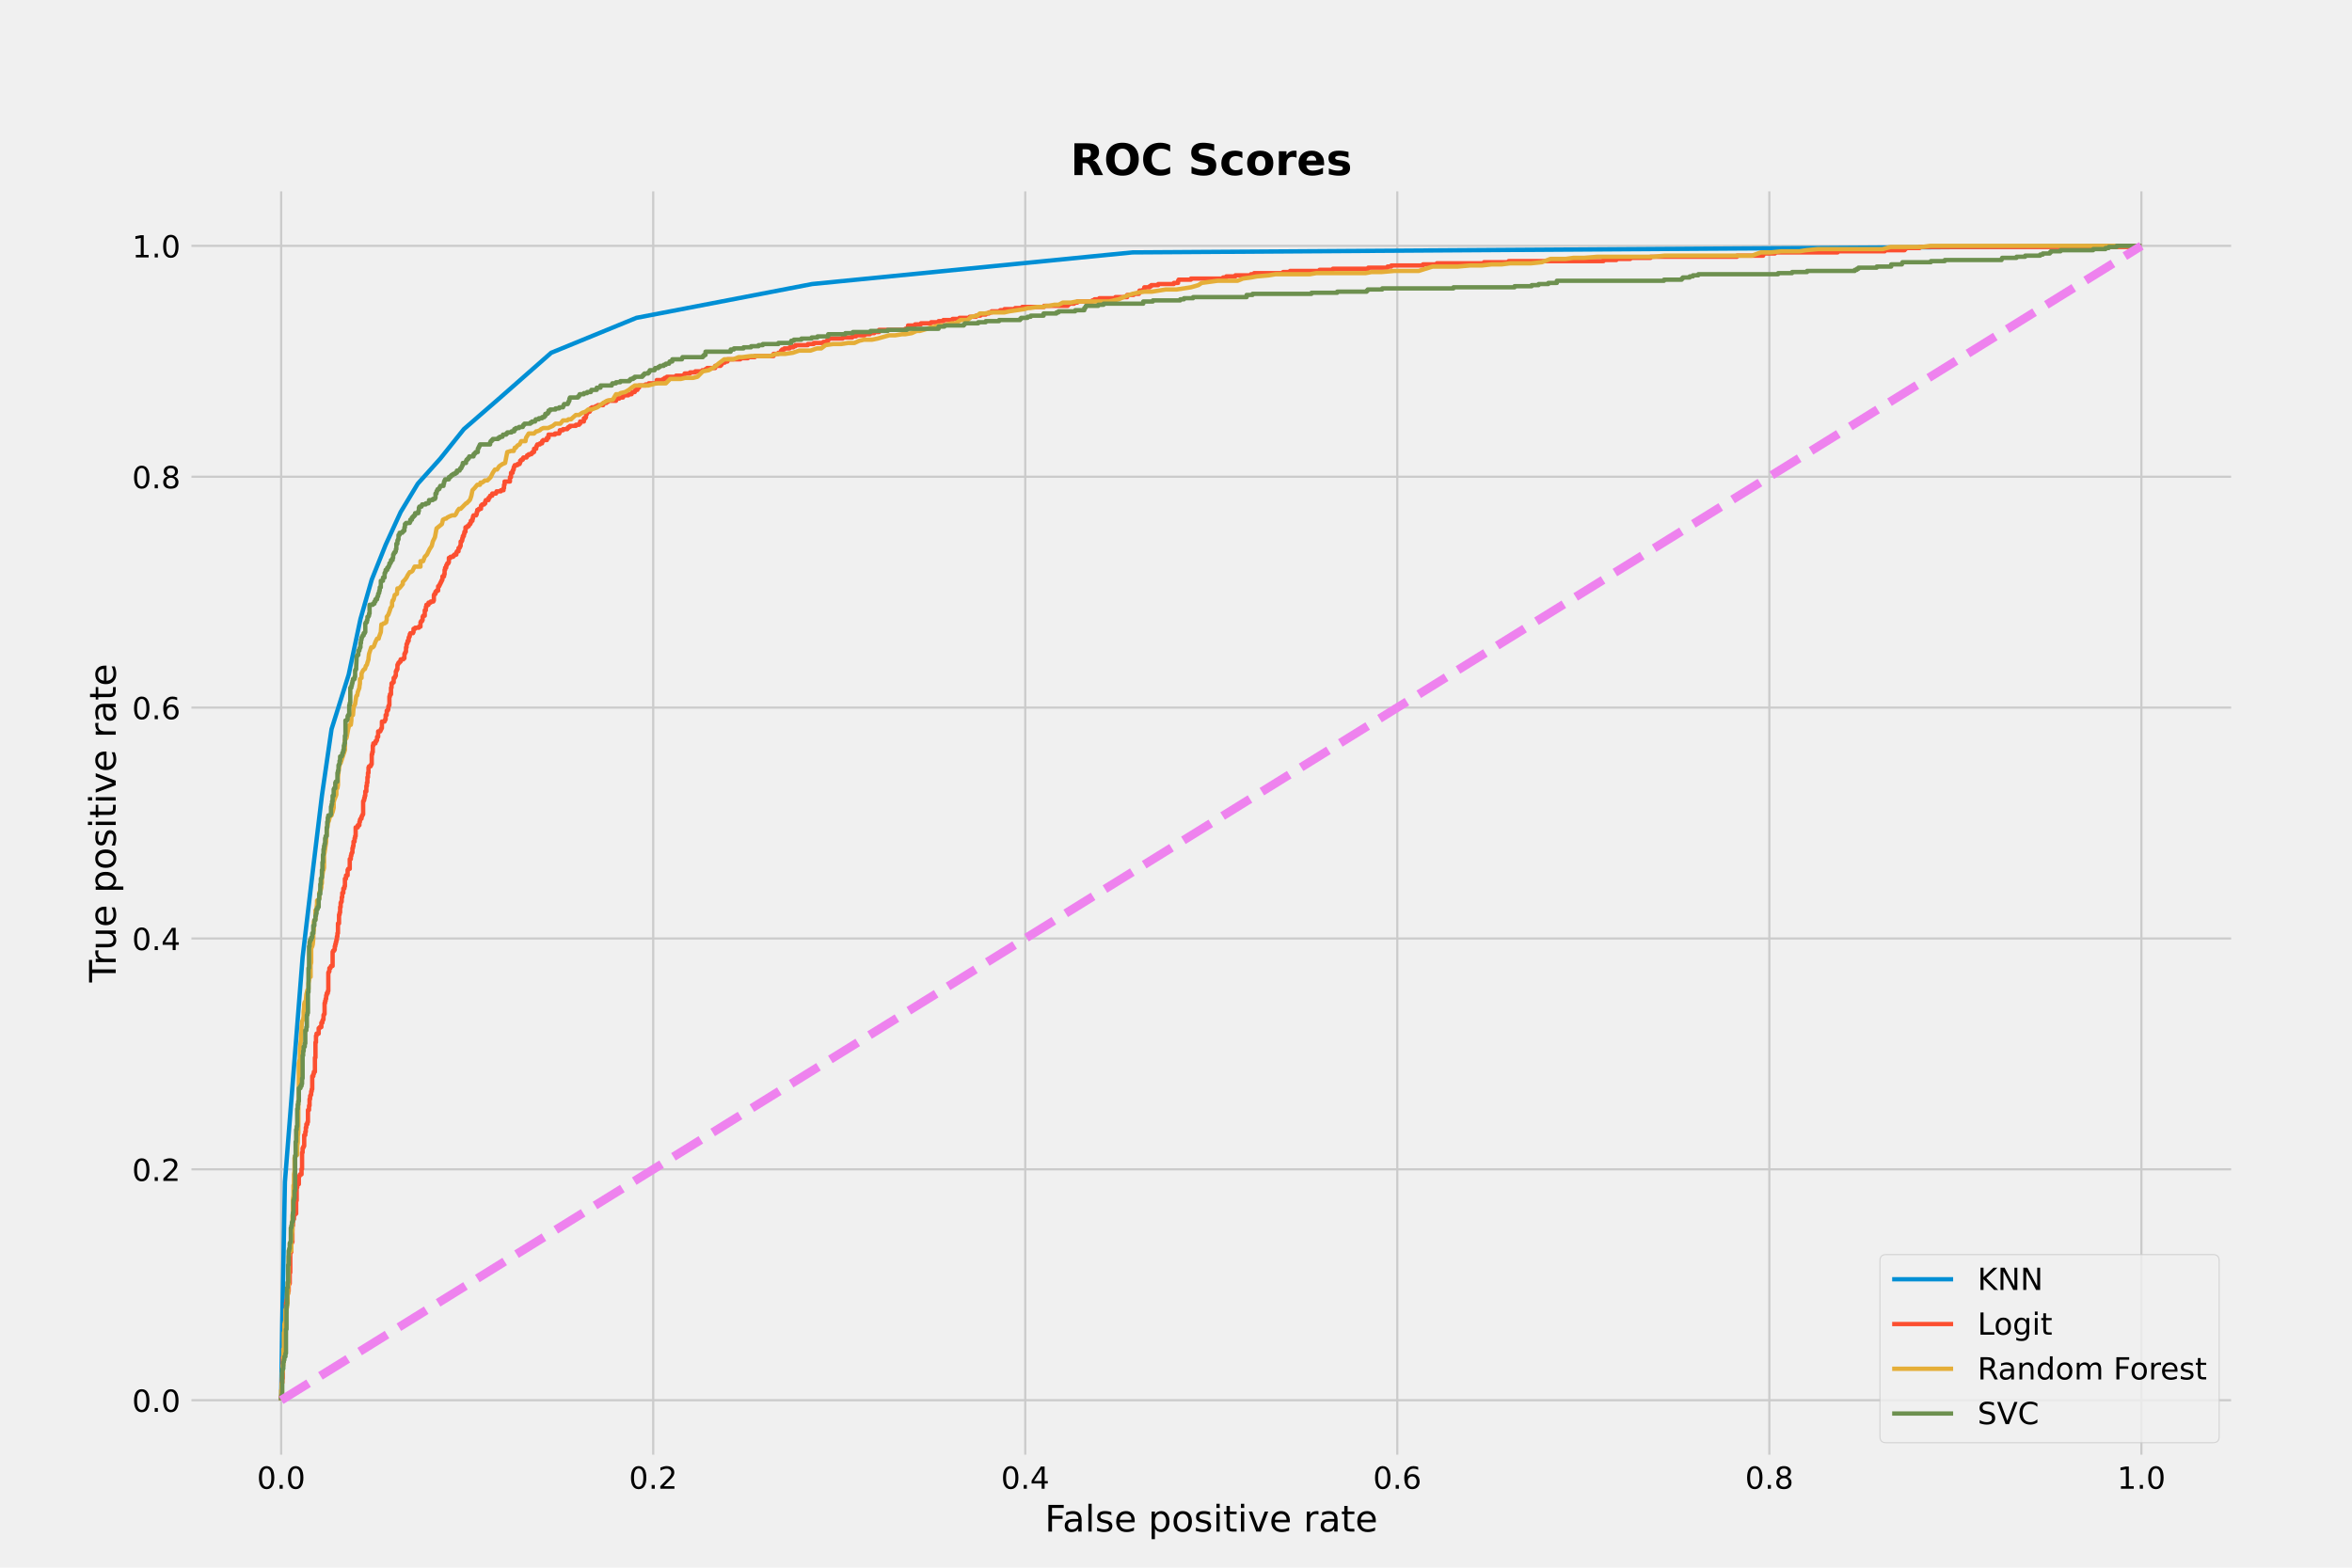 <?xml version="1.0" encoding="utf-8" standalone="no"?>
<!DOCTYPE svg PUBLIC "-//W3C//DTD SVG 1.1//EN"
  "http://www.w3.org/Graphics/SVG/1.1/DTD/svg11.dtd">
<!-- Created with matplotlib (https://matplotlib.org/) -->
<svg height="720pt" version="1.1" viewBox="0 0 1080 720" width="1080pt" xmlns="http://www.w3.org/2000/svg" xmlns:xlink="http://www.w3.org/1999/xlink">
 <defs>
  <style type="text/css">*{stroke-linecap:butt;stroke-linejoin:round;}</style>
 </defs>
 <g id="figure_1">
  <g id="patch_1">
   <path d="M 0 720 
L 1080 720 
L 1080 0 
L 0 0 
z
" style="fill:#f0f0f0;"/>
  </g>
  <g id="axes_1">
   <g id="patch_2">
    <path d="M 86.4 669.6 
L 1026 669.6 
L 1026 86.4 
L 86.4 86.4 
z
" style="fill:#f0f0f0;"/>
   </g>
   <g id="matplotlib.axis_1">
    <g id="xtick_1">
     <g id="line2d_1">
      <path clip-path="url(#p1303fd299c)" d="M 129.109 669.6 
L 129.109 86.4 
" style="fill:none;stroke:#cbcbcb;"/>
     </g>
     <g id="line2d_2"/>
     <g id="text_1">
      <!-- 0.0 -->
      <g transform="translate(117.977 683.738)scale(0.14 -0.14)">
       <defs>
        <path d="M 31.781 66.406 
Q 24.172 66.406 20.328 58.906 
Q 16.5 51.422 16.5 36.375 
Q 16.5 21.391 20.328 13.891 
Q 24.172 6.391 31.781 6.391 
Q 39.453 6.391 43.281 13.891 
Q 47.125 21.391 47.125 36.375 
Q 47.125 51.422 43.281 58.906 
Q 39.453 66.406 31.781 66.406 
z
M 31.781 74.219 
Q 44.047 74.219 50.516 64.516 
Q 56.984 54.828 56.984 36.375 
Q 56.984 17.969 50.516 8.266 
Q 44.047 -1.422 31.781 -1.422 
Q 19.531 -1.422 13.062 8.266 
Q 6.594 17.969 6.594 36.375 
Q 6.594 54.828 13.062 64.516 
Q 19.531 74.219 31.781 74.219 
z
" id="DejaVuSans-48"/>
        <path d="M 10.688 12.406 
L 21 12.406 
L 21 0 
L 10.688 0 
z
" id="DejaVuSans-46"/>
       </defs>
       <use xlink:href="#DejaVuSans-48"/>
       <use x="63.623" xlink:href="#DejaVuSans-46"/>
       <use x="95.41" xlink:href="#DejaVuSans-48"/>
      </g>
     </g>
    </g>
    <g id="xtick_2">
     <g id="line2d_3">
      <path clip-path="url(#p1303fd299c)" d="M 299.945 669.6 
L 299.945 86.4 
" style="fill:none;stroke:#cbcbcb;"/>
     </g>
     <g id="line2d_4"/>
     <g id="text_2">
      <!-- 0.2 -->
      <g transform="translate(288.813 683.738)scale(0.14 -0.14)">
       <defs>
        <path d="M 19.188 8.297 
L 53.609 8.297 
L 53.609 0 
L 7.328 0 
L 7.328 8.297 
Q 12.938 14.109 22.625 23.891 
Q 32.328 33.688 34.812 36.531 
Q 39.547 41.844 41.422 45.531 
Q 43.312 49.219 43.312 52.781 
Q 43.312 58.594 39.234 62.25 
Q 35.156 65.922 28.609 65.922 
Q 23.969 65.922 18.812 64.312 
Q 13.672 62.703 7.812 59.422 
L 7.812 69.391 
Q 13.766 71.781 18.938 73 
Q 24.125 74.219 28.422 74.219 
Q 39.75 74.219 46.484 68.547 
Q 53.219 62.891 53.219 53.422 
Q 53.219 48.922 51.531 44.891 
Q 49.859 40.875 45.406 35.406 
Q 44.188 33.984 37.641 27.219 
Q 31.109 20.453 19.188 8.297 
z
" id="DejaVuSans-50"/>
       </defs>
       <use xlink:href="#DejaVuSans-48"/>
       <use x="63.623" xlink:href="#DejaVuSans-46"/>
       <use x="95.41" xlink:href="#DejaVuSans-50"/>
      </g>
     </g>
    </g>
    <g id="xtick_3">
     <g id="line2d_5">
      <path clip-path="url(#p1303fd299c)" d="M 470.782 669.6 
L 470.782 86.4 
" style="fill:none;stroke:#cbcbcb;"/>
     </g>
     <g id="line2d_6"/>
     <g id="text_3">
      <!-- 0.4 -->
      <g transform="translate(459.65 683.738)scale(0.14 -0.14)">
       <defs>
        <path d="M 37.797 64.312 
L 12.891 25.391 
L 37.797 25.391 
z
M 35.203 72.906 
L 47.609 72.906 
L 47.609 25.391 
L 58.016 25.391 
L 58.016 17.188 
L 47.609 17.188 
L 47.609 0 
L 37.797 0 
L 37.797 17.188 
L 4.891 17.188 
L 4.891 26.703 
z
" id="DejaVuSans-52"/>
       </defs>
       <use xlink:href="#DejaVuSans-48"/>
       <use x="63.623" xlink:href="#DejaVuSans-46"/>
       <use x="95.41" xlink:href="#DejaVuSans-52"/>
      </g>
     </g>
    </g>
    <g id="xtick_4">
     <g id="line2d_7">
      <path clip-path="url(#p1303fd299c)" d="M 641.618 669.6 
L 641.618 86.4 
" style="fill:none;stroke:#cbcbcb;"/>
     </g>
     <g id="line2d_8"/>
     <g id="text_4">
      <!-- 0.6 -->
      <g transform="translate(630.486 683.738)scale(0.14 -0.14)">
       <defs>
        <path d="M 33.016 40.375 
Q 26.375 40.375 22.484 35.828 
Q 18.609 31.297 18.609 23.391 
Q 18.609 15.531 22.484 10.953 
Q 26.375 6.391 33.016 6.391 
Q 39.656 6.391 43.531 10.953 
Q 47.406 15.531 47.406 23.391 
Q 47.406 31.297 43.531 35.828 
Q 39.656 40.375 33.016 40.375 
z
M 52.594 71.297 
L 52.594 62.312 
Q 48.875 64.062 45.094 64.984 
Q 41.312 65.922 37.594 65.922 
Q 27.828 65.922 22.672 59.328 
Q 17.531 52.734 16.797 39.406 
Q 19.672 43.656 24.016 45.922 
Q 28.375 48.188 33.594 48.188 
Q 44.578 48.188 50.953 41.516 
Q 57.328 34.859 57.328 23.391 
Q 57.328 12.156 50.688 5.359 
Q 44.047 -1.422 33.016 -1.422 
Q 20.359 -1.422 13.672 8.266 
Q 6.984 17.969 6.984 36.375 
Q 6.984 53.656 15.188 63.938 
Q 23.391 74.219 37.203 74.219 
Q 40.922 74.219 44.703 73.484 
Q 48.484 72.75 52.594 71.297 
z
" id="DejaVuSans-54"/>
       </defs>
       <use xlink:href="#DejaVuSans-48"/>
       <use x="63.623" xlink:href="#DejaVuSans-46"/>
       <use x="95.41" xlink:href="#DejaVuSans-54"/>
      </g>
     </g>
    </g>
    <g id="xtick_5">
     <g id="line2d_9">
      <path clip-path="url(#p1303fd299c)" d="M 812.455 669.6 
L 812.455 86.4 
" style="fill:none;stroke:#cbcbcb;"/>
     </g>
     <g id="line2d_10"/>
     <g id="text_5">
      <!-- 0.8 -->
      <g transform="translate(801.322 683.738)scale(0.14 -0.14)">
       <defs>
        <path d="M 31.781 34.625 
Q 24.75 34.625 20.719 30.859 
Q 16.703 27.094 16.703 20.516 
Q 16.703 13.922 20.719 10.156 
Q 24.75 6.391 31.781 6.391 
Q 38.812 6.391 42.859 10.172 
Q 46.922 13.969 46.922 20.516 
Q 46.922 27.094 42.891 30.859 
Q 38.875 34.625 31.781 34.625 
z
M 21.922 38.812 
Q 15.578 40.375 12.031 44.719 
Q 8.5 49.078 8.5 55.328 
Q 8.5 64.062 14.719 69.141 
Q 20.953 74.219 31.781 74.219 
Q 42.672 74.219 48.875 69.141 
Q 55.078 64.062 55.078 55.328 
Q 55.078 49.078 51.531 44.719 
Q 48 40.375 41.703 38.812 
Q 48.828 37.156 52.797 32.312 
Q 56.781 27.484 56.781 20.516 
Q 56.781 9.906 50.312 4.234 
Q 43.844 -1.422 31.781 -1.422 
Q 19.734 -1.422 13.25 4.234 
Q 6.781 9.906 6.781 20.516 
Q 6.781 27.484 10.781 32.312 
Q 14.797 37.156 21.922 38.812 
z
M 18.312 54.391 
Q 18.312 48.734 21.844 45.562 
Q 25.391 42.391 31.781 42.391 
Q 38.141 42.391 41.719 45.562 
Q 45.312 48.734 45.312 54.391 
Q 45.312 60.062 41.719 63.234 
Q 38.141 66.406 31.781 66.406 
Q 25.391 66.406 21.844 63.234 
Q 18.312 60.062 18.312 54.391 
z
" id="DejaVuSans-56"/>
       </defs>
       <use xlink:href="#DejaVuSans-48"/>
       <use x="63.623" xlink:href="#DejaVuSans-46"/>
       <use x="95.41" xlink:href="#DejaVuSans-56"/>
      </g>
     </g>
    </g>
    <g id="xtick_6">
     <g id="line2d_11">
      <path clip-path="url(#p1303fd299c)" d="M 983.291 669.6 
L 983.291 86.4 
" style="fill:none;stroke:#cbcbcb;"/>
     </g>
     <g id="line2d_12"/>
     <g id="text_6">
      <!-- 1.0 -->
      <g transform="translate(972.159 683.738)scale(0.14 -0.14)">
       <defs>
        <path d="M 12.406 8.297 
L 28.516 8.297 
L 28.516 63.922 
L 10.984 60.406 
L 10.984 69.391 
L 28.422 72.906 
L 38.281 72.906 
L 38.281 8.297 
L 54.391 8.297 
L 54.391 0 
L 12.406 0 
z
" id="DejaVuSans-49"/>
       </defs>
       <use xlink:href="#DejaVuSans-49"/>
       <use x="63.623" xlink:href="#DejaVuSans-46"/>
       <use x="95.41" xlink:href="#DejaVuSans-48"/>
      </g>
     </g>
    </g>
    <g id="text_7">
     <!-- False positive rate -->
     <g transform="translate(479.759 703.415)scale(0.168 -0.168)">
      <defs>
       <path d="M 9.812 72.906 
L 51.703 72.906 
L 51.703 64.594 
L 19.672 64.594 
L 19.672 43.109 
L 48.578 43.109 
L 48.578 34.812 
L 19.672 34.812 
L 19.672 0 
L 9.812 0 
z
" id="DejaVuSans-70"/>
       <path d="M 34.281 27.484 
Q 23.391 27.484 19.188 25 
Q 14.984 22.516 14.984 16.5 
Q 14.984 11.719 18.141 8.906 
Q 21.297 6.109 26.703 6.109 
Q 34.188 6.109 38.703 11.406 
Q 43.219 16.703 43.219 25.484 
L 43.219 27.484 
z
M 52.203 31.203 
L 52.203 0 
L 43.219 0 
L 43.219 8.297 
Q 40.141 3.328 35.547 0.953 
Q 30.953 -1.422 24.312 -1.422 
Q 15.922 -1.422 10.953 3.297 
Q 6 8.016 6 15.922 
Q 6 25.141 12.172 29.828 
Q 18.359 34.516 30.609 34.516 
L 43.219 34.516 
L 43.219 35.406 
Q 43.219 41.609 39.141 45 
Q 35.062 48.391 27.688 48.391 
Q 23 48.391 18.547 47.266 
Q 14.109 46.141 10.016 43.891 
L 10.016 52.203 
Q 14.938 54.109 19.578 55.047 
Q 24.219 56 28.609 56 
Q 40.484 56 46.344 49.844 
Q 52.203 43.703 52.203 31.203 
z
" id="DejaVuSans-97"/>
       <path d="M 9.422 75.984 
L 18.406 75.984 
L 18.406 0 
L 9.422 0 
z
" id="DejaVuSans-108"/>
       <path d="M 44.281 53.078 
L 44.281 44.578 
Q 40.484 46.531 36.375 47.5 
Q 32.281 48.484 27.875 48.484 
Q 21.188 48.484 17.844 46.438 
Q 14.5 44.391 14.5 40.281 
Q 14.5 37.156 16.891 35.375 
Q 19.281 33.594 26.516 31.984 
L 29.594 31.297 
Q 39.156 29.25 43.188 25.516 
Q 47.219 21.781 47.219 15.094 
Q 47.219 7.469 41.188 3.016 
Q 35.156 -1.422 24.609 -1.422 
Q 20.219 -1.422 15.453 -0.562 
Q 10.688 0.297 5.422 2 
L 5.422 11.281 
Q 10.406 8.688 15.234 7.391 
Q 20.062 6.109 24.812 6.109 
Q 31.156 6.109 34.562 8.281 
Q 37.984 10.453 37.984 14.406 
Q 37.984 18.062 35.516 20.016 
Q 33.062 21.969 24.703 23.781 
L 21.578 24.516 
Q 13.234 26.266 9.516 29.906 
Q 5.812 33.547 5.812 39.891 
Q 5.812 47.609 11.281 51.797 
Q 16.75 56 26.812 56 
Q 31.781 56 36.172 55.266 
Q 40.578 54.547 44.281 53.078 
z
" id="DejaVuSans-115"/>
       <path d="M 56.203 29.594 
L 56.203 25.203 
L 14.891 25.203 
Q 15.484 15.922 20.484 11.062 
Q 25.484 6.203 34.422 6.203 
Q 39.594 6.203 44.453 7.469 
Q 49.312 8.734 54.109 11.281 
L 54.109 2.781 
Q 49.266 0.734 44.188 -0.344 
Q 39.109 -1.422 33.891 -1.422 
Q 20.797 -1.422 13.156 6.188 
Q 5.516 13.812 5.516 26.812 
Q 5.516 40.234 12.766 48.109 
Q 20.016 56 32.328 56 
Q 43.359 56 49.781 48.891 
Q 56.203 41.797 56.203 29.594 
z
M 47.219 32.234 
Q 47.125 39.594 43.094 43.984 
Q 39.062 48.391 32.422 48.391 
Q 24.906 48.391 20.391 44.141 
Q 15.875 39.891 15.188 32.172 
z
" id="DejaVuSans-101"/>
       <path id="DejaVuSans-32"/>
       <path d="M 18.109 8.203 
L 18.109 -20.797 
L 9.078 -20.797 
L 9.078 54.688 
L 18.109 54.688 
L 18.109 46.391 
Q 20.953 51.266 25.266 53.625 
Q 29.594 56 35.594 56 
Q 45.562 56 51.781 48.094 
Q 58.016 40.188 58.016 27.297 
Q 58.016 14.406 51.781 6.484 
Q 45.562 -1.422 35.594 -1.422 
Q 29.594 -1.422 25.266 0.953 
Q 20.953 3.328 18.109 8.203 
z
M 48.688 27.297 
Q 48.688 37.203 44.609 42.844 
Q 40.531 48.484 33.406 48.484 
Q 26.266 48.484 22.188 42.844 
Q 18.109 37.203 18.109 27.297 
Q 18.109 17.391 22.188 11.75 
Q 26.266 6.109 33.406 6.109 
Q 40.531 6.109 44.609 11.75 
Q 48.688 17.391 48.688 27.297 
z
" id="DejaVuSans-112"/>
       <path d="M 30.609 48.391 
Q 23.391 48.391 19.188 42.75 
Q 14.984 37.109 14.984 27.297 
Q 14.984 17.484 19.156 11.844 
Q 23.344 6.203 30.609 6.203 
Q 37.797 6.203 41.984 11.859 
Q 46.188 17.531 46.188 27.297 
Q 46.188 37.016 41.984 42.703 
Q 37.797 48.391 30.609 48.391 
z
M 30.609 56 
Q 42.328 56 49.016 48.375 
Q 55.719 40.766 55.719 27.297 
Q 55.719 13.875 49.016 6.219 
Q 42.328 -1.422 30.609 -1.422 
Q 18.844 -1.422 12.172 6.219 
Q 5.516 13.875 5.516 27.297 
Q 5.516 40.766 12.172 48.375 
Q 18.844 56 30.609 56 
z
" id="DejaVuSans-111"/>
       <path d="M 9.422 54.688 
L 18.406 54.688 
L 18.406 0 
L 9.422 0 
z
M 9.422 75.984 
L 18.406 75.984 
L 18.406 64.594 
L 9.422 64.594 
z
" id="DejaVuSans-105"/>
       <path d="M 18.312 70.219 
L 18.312 54.688 
L 36.812 54.688 
L 36.812 47.703 
L 18.312 47.703 
L 18.312 18.016 
Q 18.312 11.328 20.141 9.422 
Q 21.969 7.516 27.594 7.516 
L 36.812 7.516 
L 36.812 0 
L 27.594 0 
Q 17.188 0 13.234 3.875 
Q 9.281 7.766 9.281 18.016 
L 9.281 47.703 
L 2.688 47.703 
L 2.688 54.688 
L 9.281 54.688 
L 9.281 70.219 
z
" id="DejaVuSans-116"/>
       <path d="M 2.984 54.688 
L 12.5 54.688 
L 29.594 8.797 
L 46.688 54.688 
L 56.203 54.688 
L 35.688 0 
L 23.484 0 
z
" id="DejaVuSans-118"/>
       <path d="M 41.109 46.297 
Q 39.594 47.172 37.812 47.578 
Q 36.031 48 33.891 48 
Q 26.266 48 22.188 43.047 
Q 18.109 38.094 18.109 28.812 
L 18.109 0 
L 9.078 0 
L 9.078 54.688 
L 18.109 54.688 
L 18.109 46.188 
Q 20.953 51.172 25.484 53.578 
Q 30.031 56 36.531 56 
Q 37.453 56 38.578 55.875 
Q 39.703 55.766 41.062 55.516 
z
" id="DejaVuSans-114"/>
      </defs>
      <use xlink:href="#DejaVuSans-70"/>
      <use x="48.395" xlink:href="#DejaVuSans-97"/>
      <use x="109.674" xlink:href="#DejaVuSans-108"/>
      <use x="137.457" xlink:href="#DejaVuSans-115"/>
      <use x="189.557" xlink:href="#DejaVuSans-101"/>
      <use x="251.08" xlink:href="#DejaVuSans-32"/>
      <use x="282.867" xlink:href="#DejaVuSans-112"/>
      <use x="346.344" xlink:href="#DejaVuSans-111"/>
      <use x="407.525" xlink:href="#DejaVuSans-115"/>
      <use x="459.625" xlink:href="#DejaVuSans-105"/>
      <use x="487.408" xlink:href="#DejaVuSans-116"/>
      <use x="526.617" xlink:href="#DejaVuSans-105"/>
      <use x="554.4" xlink:href="#DejaVuSans-118"/>
      <use x="613.58" xlink:href="#DejaVuSans-101"/>
      <use x="675.104" xlink:href="#DejaVuSans-32"/>
      <use x="706.891" xlink:href="#DejaVuSans-114"/>
      <use x="748.004" xlink:href="#DejaVuSans-97"/>
      <use x="809.283" xlink:href="#DejaVuSans-116"/>
      <use x="848.492" xlink:href="#DejaVuSans-101"/>
     </g>
    </g>
   </g>
   <g id="matplotlib.axis_2">
    <g id="ytick_1">
     <g id="line2d_13">
      <path clip-path="url(#p1303fd299c)" d="M 86.4 643.091 
L 1026 643.091 
" style="fill:none;stroke:#cbcbcb;"/>
     </g>
     <g id="line2d_14"/>
     <g id="text_8">
      <!-- 0.0 -->
      <g transform="translate(60.636 648.41)scale(0.14 -0.14)">
       <use xlink:href="#DejaVuSans-48"/>
       <use x="63.623" xlink:href="#DejaVuSans-46"/>
       <use x="95.41" xlink:href="#DejaVuSans-48"/>
      </g>
     </g>
    </g>
    <g id="ytick_2">
     <g id="line2d_15">
      <path clip-path="url(#p1303fd299c)" d="M 86.4 537.055 
L 1026 537.055 
" style="fill:none;stroke:#cbcbcb;"/>
     </g>
     <g id="line2d_16"/>
     <g id="text_9">
      <!-- 0.2 -->
      <g transform="translate(60.636 542.373)scale(0.14 -0.14)">
       <use xlink:href="#DejaVuSans-48"/>
       <use x="63.623" xlink:href="#DejaVuSans-46"/>
       <use x="95.41" xlink:href="#DejaVuSans-50"/>
      </g>
     </g>
    </g>
    <g id="ytick_3">
     <g id="line2d_17">
      <path clip-path="url(#p1303fd299c)" d="M 86.4 431.018 
L 1026 431.018 
" style="fill:none;stroke:#cbcbcb;"/>
     </g>
     <g id="line2d_18"/>
     <g id="text_10">
      <!-- 0.4 -->
      <g transform="translate(60.636 436.337)scale(0.14 -0.14)">
       <use xlink:href="#DejaVuSans-48"/>
       <use x="63.623" xlink:href="#DejaVuSans-46"/>
       <use x="95.41" xlink:href="#DejaVuSans-52"/>
      </g>
     </g>
    </g>
    <g id="ytick_4">
     <g id="line2d_19">
      <path clip-path="url(#p1303fd299c)" d="M 86.4 324.982 
L 1026 324.982 
" style="fill:none;stroke:#cbcbcb;"/>
     </g>
     <g id="line2d_20"/>
     <g id="text_11">
      <!-- 0.6 -->
      <g transform="translate(60.636 330.301)scale(0.14 -0.14)">
       <use xlink:href="#DejaVuSans-48"/>
       <use x="63.623" xlink:href="#DejaVuSans-46"/>
       <use x="95.41" xlink:href="#DejaVuSans-54"/>
      </g>
     </g>
    </g>
    <g id="ytick_5">
     <g id="line2d_21">
      <path clip-path="url(#p1303fd299c)" d="M 86.4 218.945 
L 1026 218.945 
" style="fill:none;stroke:#cbcbcb;"/>
     </g>
     <g id="line2d_22"/>
     <g id="text_12">
      <!-- 0.8 -->
      <g transform="translate(60.636 224.264)scale(0.14 -0.14)">
       <use xlink:href="#DejaVuSans-48"/>
       <use x="63.623" xlink:href="#DejaVuSans-46"/>
       <use x="95.41" xlink:href="#DejaVuSans-56"/>
      </g>
     </g>
    </g>
    <g id="ytick_6">
     <g id="line2d_23">
      <path clip-path="url(#p1303fd299c)" d="M 86.4 112.909 
L 1026 112.909 
" style="fill:none;stroke:#cbcbcb;"/>
     </g>
     <g id="line2d_24"/>
     <g id="text_13">
      <!-- 1.0 -->
      <g transform="translate(60.636 118.228)scale(0.14 -0.14)">
       <use xlink:href="#DejaVuSans-49"/>
       <use x="63.623" xlink:href="#DejaVuSans-46"/>
       <use x="95.41" xlink:href="#DejaVuSans-48"/>
      </g>
     </g>
    </g>
    <g id="text_14">
     <!-- True positive rate -->
     <g transform="translate(53.142 451.188)rotate(-90)scale(0.168 -0.168)">
      <defs>
       <path d="M -0.297 72.906 
L 61.375 72.906 
L 61.375 64.594 
L 35.5 64.594 
L 35.5 0 
L 25.594 0 
L 25.594 64.594 
L -0.297 64.594 
z
" id="DejaVuSans-84"/>
       <path d="M 8.5 21.578 
L 8.5 54.688 
L 17.484 54.688 
L 17.484 21.922 
Q 17.484 14.156 20.5 10.266 
Q 23.531 6.391 29.594 6.391 
Q 36.859 6.391 41.078 11.031 
Q 45.312 15.672 45.312 23.688 
L 45.312 54.688 
L 54.297 54.688 
L 54.297 0 
L 45.312 0 
L 45.312 8.406 
Q 42.047 3.422 37.719 1 
Q 33.406 -1.422 27.688 -1.422 
Q 18.266 -1.422 13.375 4.438 
Q 8.5 10.297 8.5 21.578 
z
M 31.109 56 
z
" id="DejaVuSans-117"/>
      </defs>
      <use xlink:href="#DejaVuSans-84"/>
      <use x="46.334" xlink:href="#DejaVuSans-114"/>
      <use x="87.447" xlink:href="#DejaVuSans-117"/>
      <use x="150.826" xlink:href="#DejaVuSans-101"/>
      <use x="212.35" xlink:href="#DejaVuSans-32"/>
      <use x="244.137" xlink:href="#DejaVuSans-112"/>
      <use x="307.613" xlink:href="#DejaVuSans-111"/>
      <use x="368.795" xlink:href="#DejaVuSans-115"/>
      <use x="420.895" xlink:href="#DejaVuSans-105"/>
      <use x="448.678" xlink:href="#DejaVuSans-116"/>
      <use x="487.887" xlink:href="#DejaVuSans-105"/>
      <use x="515.67" xlink:href="#DejaVuSans-118"/>
      <use x="574.85" xlink:href="#DejaVuSans-101"/>
      <use x="636.373" xlink:href="#DejaVuSans-32"/>
      <use x="668.16" xlink:href="#DejaVuSans-114"/>
      <use x="709.273" xlink:href="#DejaVuSans-97"/>
      <use x="770.553" xlink:href="#DejaVuSans-116"/>
      <use x="809.762" xlink:href="#DejaVuSans-101"/>
     </g>
    </g>
   </g>
   <g id="line2d_25">
    <path clip-path="url(#p1303fd299c)" d="M 129.109 643.091 
L 129.601 607.512 
L 130.831 542.868 
L 134.768 492.756 
L 138.95 439.637 
L 143.87 398.045 
L 147.807 365.472 
L 152.235 334.904 
L 160.108 309.848 
L 165.52 284.291 
L 170.686 266.251 
L 177.083 250.215 
L 183.972 235.182 
L 191.844 222.153 
L 202.177 210.627 
L 213.002 197.097 
L 229.731 182.564 
L 253.103 162.019 
L 292.22 145.983 
L 372.915 130.448 
L 520.035 115.916 
L 983.291 112.909 
" style="fill:none;stroke:#008fd5;stroke-width:2;"/>
   </g>
   <g id="line2d_26">
    <path clip-path="url(#p1303fd299c)" d="M 129.109 643.091 
L 129.109 641.086 
L 129.355 641.086 
L 129.355 635.073 
L 129.601 635.073 
L 129.601 633.069 
L 129.847 633.069 
L 129.847 623.547 
L 130.093 623.547 
L 130.093 622.545 
L 130.339 622.545 
L 130.339 620.541 
L 130.585 620.541 
L 130.585 616.532 
L 130.831 616.532 
L 130.831 608.514 
L 131.077 608.514 
L 131.077 603.002 
L 131.323 603.002 
L 131.323 598.491 
L 131.569 598.491 
L 131.569 596.988 
L 131.815 596.988 
L 131.815 593.981 
L 132.307 593.981 
L 132.307 592.979 
L 132.553 592.979 
L 132.553 589.973 
L 132.799 589.973 
L 132.799 589.471 
L 133.045 589.471 
L 133.045 584.46 
L 133.291 584.46 
L 133.291 575.44 
L 133.537 575.44 
L 133.537 574.939 
L 133.783 574.939 
L 133.783 570.93 
L 134.029 570.93 
L 134.029 570.429 
L 134.276 570.429 
L 134.276 562.912 
L 134.522 562.912 
L 134.522 559.905 
L 135.014 559.905 
L 135.014 557.901 
L 135.506 557.901 
L 135.506 557.4 
L 135.998 557.4 
L 135.998 551.386 
L 136.244 551.386 
L 136.244 545.373 
L 136.49 545.373 
L 136.49 543.87 
L 137.228 543.87 
L 137.228 540.362 
L 137.474 540.362 
L 137.474 539.861 
L 137.72 539.861 
L 137.72 539.36 
L 138.458 539.36 
L 138.458 536.854 
L 138.704 536.854 
L 138.704 529.337 
L 138.95 529.337 
L 138.95 527.333 
L 139.196 527.333 
L 139.196 526.832 
L 139.442 526.832 
L 139.442 526.331 
L 139.688 526.331 
L 139.688 521.319 
L 140.18 521.319 
L 140.18 519.816 
L 140.426 519.816 
L 140.426 517.812 
L 140.672 517.812 
L 140.672 516.308 
L 141.164 516.308 
L 141.164 515.306 
L 141.41 515.306 
L 141.41 509.794 
L 141.902 509.794 
L 141.902 507.789 
L 142.148 507.789 
L 142.148 504.783 
L 142.394 504.783 
L 142.394 503.279 
L 142.64 503.279 
L 142.64 502.778 
L 142.886 502.778 
L 142.886 501.275 
L 143.132 501.275 
L 143.132 500.273 
L 143.378 500.273 
L 143.378 494.259 
L 143.87 494.259 
L 143.87 493.257 
L 144.116 493.257 
L 144.116 492.255 
L 144.608 492.255 
L 144.608 485.74 
L 144.854 485.74 
L 144.854 478.725 
L 145.1 478.725 
L 145.1 475.718 
L 145.346 475.718 
L 145.346 474.716 
L 146.33 474.716 
L 146.33 472.21 
L 146.823 472.21 
L 146.823 471.709 
L 147.561 471.709 
L 147.561 469.704 
L 148.053 469.704 
L 148.053 468.702 
L 148.299 468.702 
L 148.299 468.201 
L 148.545 468.201 
L 148.545 466.197 
L 148.791 466.197 
L 148.791 465.695 
L 149.037 465.695 
L 149.037 460.684 
L 149.283 460.684 
L 149.283 459.682 
L 149.529 459.682 
L 149.529 458.68 
L 149.775 458.68 
L 149.775 457.176 
L 150.021 457.176 
L 150.021 456.174 
L 150.513 456.174 
L 150.513 455.172 
L 150.759 455.172 
L 150.759 446.653 
L 151.005 446.653 
L 151.005 446.152 
L 151.251 446.152 
L 151.251 444.649 
L 151.743 444.649 
L 151.743 444.147 
L 151.989 444.147 
L 151.989 443.646 
L 152.727 443.646 
L 152.727 437.132 
L 152.973 437.132 
L 152.973 436.631 
L 153.465 436.631 
L 153.465 436.13 
L 153.711 436.13 
L 153.711 434.626 
L 153.957 434.626 
L 153.957 433.624 
L 154.203 433.624 
L 154.203 432.622 
L 154.449 432.622 
L 154.449 431.62 
L 154.695 431.62 
L 154.695 430.116 
L 154.941 430.116 
L 154.941 428.613 
L 155.187 428.613 
L 155.187 424.103 
L 155.679 424.103 
L 155.679 420.094 
L 155.925 420.094 
L 155.925 419.092 
L 156.171 419.092 
L 156.171 416.586 
L 156.417 416.586 
L 156.417 414.582 
L 156.663 414.582 
L 156.663 414.08 
L 156.909 414.08 
L 156.909 412.076 
L 157.155 412.076 
L 157.155 410.071 
L 157.647 410.071 
L 157.647 408.067 
L 158.139 408.067 
L 158.139 407.065 
L 158.385 407.065 
L 158.385 403.557 
L 158.878 403.557 
L 158.878 402.054 
L 159.616 402.054 
L 159.616 399.548 
L 159.862 399.548 
L 159.862 399.047 
L 160.6 399.047 
L 160.6 394.537 
L 161.092 394.537 
L 161.092 393.034 
L 161.338 393.034 
L 161.338 392.031 
L 161.584 392.031 
L 161.584 391.53 
L 161.83 391.53 
L 161.83 389.526 
L 162.076 389.526 
L 162.076 388.523 
L 162.322 388.523 
L 162.322 386.519 
L 162.814 386.519 
L 162.814 385.016 
L 163.06 385.016 
L 163.06 384.013 
L 163.306 384.013 
L 163.306 380.004 
L 164.29 380.004 
L 164.29 379.002 
L 165.028 379.002 
L 165.028 377.499 
L 165.274 377.499 
L 165.274 376.497 
L 165.52 376.497 
L 165.52 375.996 
L 166.012 375.996 
L 166.012 374.993 
L 166.258 374.993 
L 166.258 374.492 
L 166.504 374.492 
L 166.504 373.991 
L 166.75 373.991 
L 166.75 367.978 
L 166.996 367.978 
L 166.996 367.477 
L 167.242 367.477 
L 167.242 366.474 
L 167.488 366.474 
L 167.488 365.472 
L 167.734 365.472 
L 167.734 363.468 
L 168.226 363.468 
L 168.226 360.962 
L 168.472 360.962 
L 168.472 359.459 
L 168.718 359.459 
L 168.718 356.953 
L 168.964 356.953 
L 168.964 354.949 
L 169.21 354.949 
L 169.21 352.443 
L 169.456 352.443 
L 169.456 351.942 
L 170.194 351.942 
L 170.194 351.441 
L 170.44 351.441 
L 170.44 350.94 
L 170.686 350.94 
L 170.686 346.43 
L 170.933 346.43 
L 170.933 345.427 
L 171.179 345.427 
L 171.179 342.421 
L 171.425 342.421 
L 171.425 341.418 
L 172.409 341.418 
L 172.409 340.416 
L 172.901 340.416 
L 172.901 339.915 
L 173.147 339.915 
L 173.147 338.412 
L 173.639 338.412 
L 173.639 335.906 
L 174.623 335.906 
L 174.623 335.405 
L 174.869 335.405 
L 174.869 334.904 
L 175.115 334.904 
L 175.115 334.403 
L 175.361 334.403 
L 175.361 331.396 
L 176.591 331.396 
L 176.591 330.895 
L 176.837 330.895 
L 176.837 330.394 
L 177.083 330.394 
L 177.083 328.389 
L 177.575 328.389 
L 177.575 326.385 
L 178.067 326.385 
L 178.067 325.884 
L 178.313 325.884 
L 178.313 324.38 
L 178.559 324.38 
L 178.559 323.879 
L 178.805 323.879 
L 178.805 319.87 
L 179.051 319.87 
L 179.051 318.868 
L 179.543 318.868 
L 179.543 315.861 
L 179.789 315.861 
L 179.789 313.857 
L 180.281 313.857 
L 180.281 313.356 
L 180.773 313.356 
L 180.773 311.351 
L 181.265 311.351 
L 181.265 310.85 
L 181.511 310.85 
L 181.511 310.349 
L 181.757 310.349 
L 181.757 308.345 
L 182.003 308.345 
L 182.003 307.844 
L 182.249 307.844 
L 182.249 307.342 
L 182.495 307.342 
L 182.495 305.338 
L 182.741 305.338 
L 182.741 304.837 
L 182.987 304.837 
L 182.987 304.336 
L 183.48 304.336 
L 183.48 303.835 
L 183.972 303.835 
L 183.972 302.832 
L 185.202 302.832 
L 185.202 302.331 
L 185.694 302.331 
L 185.694 300.327 
L 185.94 300.327 
L 185.94 299.826 
L 186.186 299.826 
L 186.186 299.325 
L 186.432 299.325 
L 186.432 297.32 
L 186.678 297.32 
L 186.678 295.817 
L 186.924 295.817 
L 186.924 295.316 
L 187.17 295.316 
L 187.17 294.313 
L 187.662 294.313 
L 187.662 292.81 
L 187.908 292.81 
L 187.908 292.309 
L 188.154 292.309 
L 188.154 291.307 
L 188.4 291.307 
L 188.4 290.806 
L 189.63 290.806 
L 189.63 290.305 
L 189.876 290.305 
L 189.876 288.801 
L 190.614 288.801 
L 190.614 288.3 
L 192.336 288.3 
L 192.336 287.799 
L 193.074 287.799 
L 193.074 285.794 
L 193.32 285.794 
L 193.32 285.293 
L 193.812 285.293 
L 193.812 284.792 
L 194.058 284.792 
L 194.058 283.289 
L 194.304 283.289 
L 194.304 282.788 
L 195.042 282.788 
L 195.042 280.282 
L 195.535 280.282 
L 195.535 278.779 
L 195.781 278.779 
L 195.781 277.777 
L 196.765 277.777 
L 196.765 276.774 
L 197.749 276.774 
L 197.749 276.273 
L 198.979 276.273 
L 198.979 275.772 
L 199.225 275.772 
L 199.225 273.267 
L 199.471 273.267 
L 199.471 272.765 
L 199.963 272.765 
L 199.963 271.763 
L 200.455 271.763 
L 200.455 271.262 
L 201.193 271.262 
L 201.193 269.258 
L 201.685 269.258 
L 201.685 268.756 
L 201.931 268.756 
L 201.931 268.255 
L 202.177 268.255 
L 202.177 267.754 
L 202.423 267.754 
L 202.423 267.253 
L 202.669 267.253 
L 202.669 266.752 
L 202.915 266.752 
L 202.915 266.251 
L 203.161 266.251 
L 203.161 264.748 
L 203.899 264.748 
L 203.899 263.745 
L 204.145 263.745 
L 204.145 261.741 
L 204.391 261.741 
L 204.391 260.739 
L 204.883 260.739 
L 204.883 259.736 
L 205.129 259.736 
L 205.129 259.235 
L 205.375 259.235 
L 205.375 258.734 
L 205.867 258.734 
L 205.867 258.233 
L 206.113 258.233 
L 206.113 256.229 
L 206.851 256.229 
L 206.851 255.727 
L 208.082 255.727 
L 208.082 255.226 
L 208.574 255.226 
L 208.574 254.725 
L 209.558 254.725 
L 209.558 253.723 
L 209.804 253.723 
L 209.804 253.222 
L 210.542 253.222 
L 210.542 251.719 
L 211.034 251.719 
L 211.034 251.217 
L 211.28 251.217 
L 211.28 250.716 
L 211.526 250.716 
L 211.526 248.712 
L 212.018 248.712 
L 212.018 248.211 
L 212.264 248.211 
L 212.264 247.208 
L 212.51 247.208 
L 212.51 246.206 
L 213.002 246.206 
L 213.002 245.204 
L 213.248 245.204 
L 213.248 244.202 
L 213.74 244.202 
L 213.74 242.197 
L 214.478 242.197 
L 214.478 241.696 
L 215.216 241.696 
L 215.216 241.195 
L 215.462 241.195 
L 215.462 240.694 
L 215.954 240.694 
L 215.954 240.193 
L 216.2 240.193 
L 216.2 239.191 
L 216.938 239.191 
L 216.938 238.188 
L 217.184 238.188 
L 217.184 237.186 
L 217.43 237.186 
L 217.43 236.685 
L 218.66 236.685 
L 218.66 236.184 
L 218.906 236.184 
L 218.906 235.182 
L 219.152 235.182 
L 219.152 234.179 
L 219.891 234.179 
L 219.891 233.678 
L 220.875 233.678 
L 220.875 232.175 
L 221.367 232.175 
L 221.367 231.674 
L 222.351 231.674 
L 222.351 231.173 
L 222.843 231.173 
L 222.843 230.17 
L 223.089 230.17 
L 223.089 229.669 
L 224.319 229.669 
L 224.319 228.667 
L 224.811 228.667 
L 224.811 228.166 
L 225.057 228.166 
L 225.057 227.665 
L 226.041 227.665 
L 226.041 226.663 
L 227.763 226.663 
L 227.763 226.162 
L 228.009 226.162 
L 228.009 225.66 
L 229.977 225.66 
L 229.977 225.159 
L 231.207 225.159 
L 231.207 224.157 
L 231.453 224.157 
L 231.453 222.654 
L 231.699 222.654 
L 231.699 221.15 
L 234.16 221.15 
L 234.16 219.146 
L 234.652 219.146 
L 234.652 217.141 
L 235.39 217.141 
L 235.39 216.139 
L 235.636 216.139 
L 235.636 215.638 
L 235.882 215.638 
L 235.882 214.636 
L 236.128 214.636 
L 236.128 214.135 
L 236.374 214.135 
L 236.374 213.634 
L 237.604 213.634 
L 237.604 213.132 
L 238.588 213.132 
L 238.588 212.631 
L 238.834 212.631 
L 238.834 211.629 
L 239.326 211.629 
L 239.326 211.128 
L 240.064 211.128 
L 240.064 210.627 
L 240.31 210.627 
L 240.31 210.126 
L 241.786 210.126 
L 241.786 209.625 
L 242.032 209.625 
L 242.032 209.124 
L 242.77 209.124 
L 242.77 208.622 
L 244 208.622 
L 244 208.121 
L 244.493 208.121 
L 244.493 207.62 
L 245.231 207.62 
L 245.231 206.117 
L 246.215 206.117 
L 246.215 205.115 
L 246.461 205.115 
L 246.461 204.614 
L 246.707 204.614 
L 246.707 204.112 
L 247.937 204.112 
L 247.937 203.611 
L 248.921 203.611 
L 248.921 202.609 
L 249.413 202.609 
L 249.413 202.108 
L 251.135 202.108 
L 251.135 201.106 
L 251.873 201.106 
L 251.873 199.602 
L 254.825 199.602 
L 254.825 199.101 
L 256.794 199.101 
L 256.794 198.6 
L 257.04 198.6 
L 257.04 197.598 
L 258.516 197.598 
L 258.516 197.097 
L 260.484 197.097 
L 260.484 196.596 
L 260.976 196.596 
L 260.976 196.095 
L 261.714 196.095 
L 261.714 195.593 
L 264.42 195.593 
L 264.42 195.092 
L 265.896 195.092 
L 265.896 194.591 
L 266.388 194.591 
L 266.388 193.589 
L 268.11 193.589 
L 268.11 192.086 
L 268.849 192.086 
L 268.849 191.584 
L 269.095 191.584 
L 269.095 190.081 
L 269.587 190.081 
L 269.587 189.58 
L 269.833 189.58 
L 269.833 189.079 
L 270.817 189.079 
L 270.817 188.578 
L 271.063 188.578 
L 271.063 187.576 
L 271.801 187.576 
L 271.801 187.074 
L 273.523 187.074 
L 273.523 186.573 
L 274.507 186.573 
L 274.507 186.072 
L 276.967 186.072 
L 276.967 185.571 
L 277.213 185.571 
L 277.213 185.07 
L 278.443 185.07 
L 278.443 184.569 
L 279.181 184.569 
L 279.181 184.068 
L 282.872 184.068 
L 282.872 183.567 
L 283.118 183.567 
L 283.118 183.065 
L 284.348 183.065 
L 284.348 182.564 
L 286.07 182.564 
L 286.07 182.063 
L 286.316 182.063 
L 286.316 181.562 
L 288.53 181.562 
L 288.53 181.061 
L 290.006 181.061 
L 290.006 180.56 
L 290.252 180.56 
L 290.252 180.059 
L 291.482 180.059 
L 291.482 179.558 
L 291.728 179.558 
L 291.728 179.057 
L 292.712 179.057 
L 292.712 178.054 
L 293.451 178.054 
L 293.451 177.052 
L 296.403 177.052 
L 296.403 176.551 
L 297.879 176.551 
L 297.879 176.05 
L 301.323 176.05 
L 301.323 175.549 
L 301.569 175.549 
L 301.569 174.546 
L 304.521 174.546 
L 304.521 174.045 
L 305.259 174.045 
L 305.259 173.544 
L 306.244 173.544 
L 306.244 173.043 
L 310.426 173.043 
L 310.426 172.542 
L 314.116 172.542 
L 314.116 172.041 
L 314.362 172.041 
L 314.362 171.54 
L 316.822 171.54 
L 316.822 171.039 
L 319.283 171.039 
L 319.283 170.538 
L 322.481 170.538 
L 322.481 170.036 
L 323.957 170.036 
L 323.957 169.535 
L 324.695 169.535 
L 324.695 169.034 
L 328.385 169.034 
L 328.385 168.032 
L 330.846 168.032 
L 330.846 167.531 
L 331.338 167.531 
L 331.338 167.03 
L 331.584 167.03 
L 331.584 166.529 
L 332.814 166.529 
L 332.814 166.027 
L 334.044 166.027 
L 334.044 165.025 
L 339.948 165.025 
L 339.948 164.524 
L 343.393 164.524 
L 343.393 164.023 
L 346.591 164.023 
L 346.591 163.522 
L 355.202 163.522 
L 355.202 162.52 
L 357.416 162.52 
L 357.416 162.019 
L 358.646 162.019 
L 358.646 161.016 
L 359.138 161.016 
L 359.138 160.515 
L 360.122 160.515 
L 360.122 160.014 
L 362.582 160.014 
L 362.582 159.513 
L 364.304 159.513 
L 364.304 159.012 
L 365.288 159.012 
L 365.288 158.511 
L 370.947 158.511 
L 370.947 158.01 
L 373.653 158.01 
L 373.653 157.509 
L 378.081 157.509 
L 378.081 157.007 
L 379.558 157.007 
L 379.558 156.506 
L 380.296 156.506 
L 380.296 156.005 
L 380.542 156.005 
L 380.542 155.504 
L 386.938 155.504 
L 386.938 155.003 
L 391.367 155.003 
L 391.367 154.502 
L 393.089 154.502 
L 393.089 154.001 
L 397.025 154.001 
L 397.025 153.5 
L 399.485 153.5 
L 399.485 152.998 
L 401.453 152.998 
L 401.453 152.497 
L 403.668 152.497 
L 403.668 151.495 
L 415.723 151.495 
L 415.723 150.994 
L 416.953 150.994 
L 416.953 149.491 
L 420.151 149.491 
L 420.151 148.99 
L 422.857 148.99 
L 422.857 148.488 
L 427.531 148.488 
L 427.531 147.987 
L 430.976 147.987 
L 430.976 147.486 
L 433.19 147.486 
L 433.19 146.985 
L 437.372 146.985 
L 437.372 146.484 
L 440.571 146.484 
L 440.571 145.983 
L 445.245 145.983 
L 445.245 145.482 
L 448.197 145.482 
L 448.197 144.981 
L 450.165 144.981 
L 450.165 144.479 
L 452.626 144.479 
L 452.626 143.978 
L 454.102 143.978 
L 454.102 143.477 
L 455.332 143.477 
L 455.332 142.976 
L 459.268 142.976 
L 459.268 142.475 
L 461.236 142.475 
L 461.236 141.974 
L 466.157 141.974 
L 466.157 141.473 
L 469.355 141.473 
L 469.355 140.972 
L 479.442 140.972 
L 479.442 140.471 
L 490.267 140.471 
L 490.267 139.969 
L 490.759 139.969 
L 490.759 139.468 
L 493.219 139.468 
L 493.219 138.967 
L 494.695 138.967 
L 494.695 138.466 
L 501.584 138.466 
L 501.584 137.965 
L 502.568 137.965 
L 502.568 137.464 
L 504.782 137.464 
L 504.782 136.963 
L 512.162 136.963 
L 512.162 136.462 
L 517.575 136.462 
L 517.575 135.459 
L 520.527 135.459 
L 520.527 134.958 
L 522.987 134.958 
L 522.987 133.956 
L 523.233 133.956 
L 523.233 133.455 
L 524.955 133.455 
L 524.955 132.954 
L 525.447 132.954 
L 525.447 131.952 
L 527.908 131.952 
L 527.908 131.45 
L 528.646 131.45 
L 528.646 130.949 
L 531.844 130.949 
L 531.844 130.448 
L 538.979 130.448 
L 538.979 129.947 
L 540.947 129.947 
L 540.947 128.945 
L 541.193 128.945 
L 541.193 128.444 
L 546.851 128.444 
L 546.851 127.943 
L 561.612 127.943 
L 561.612 127.441 
L 563.089 127.441 
L 563.089 126.94 
L 567.271 126.94 
L 567.271 126.439 
L 574.405 126.439 
L 574.405 125.938 
L 575.882 125.938 
L 575.882 125.437 
L 589.167 125.437 
L 589.167 124.936 
L 592.365 124.936 
L 592.365 124.435 
L 605.896 124.435 
L 605.896 123.934 
L 612.047 123.934 
L 612.047 123.433 
L 628.284 123.433 
L 628.284 122.931 
L 637.141 122.931 
L 637.141 122.43 
L 638.863 122.43 
L 638.863 121.929 
L 653.378 121.929 
L 653.378 121.428 
L 659.774 121.428 
L 659.774 120.927 
L 681.424 120.927 
L 681.424 120.426 
L 692.741 120.426 
L 692.741 119.925 
L 736.287 119.925 
L 736.287 119.424 
L 742.191 119.424 
L 742.191 118.922 
L 748.588 118.922 
L 748.588 118.421 
L 757.936 118.421 
L 757.936 117.92 
L 797.546 117.92 
L 797.546 117.419 
L 809.601 117.419 
L 809.601 116.918 
L 809.847 116.918 
L 809.847 116.417 
L 815.013 116.417 
L 815.013 115.916 
L 843.798 115.916 
L 843.798 115.415 
L 865.447 115.415 
L 865.447 114.914 
L 874.55 114.914 
L 874.55 114.412 
L 875.042 114.412 
L 875.042 113.911 
L 881.439 113.911 
L 881.439 113.41 
L 981.815 113.41 
L 981.815 112.909 
L 983.291 112.909 
L 983.291 112.909 
" style="fill:none;stroke:#fc4f30;stroke-width:2;"/>
   </g>
   <g id="line2d_27">
    <path clip-path="url(#p1303fd299c)" d="M 129.109 643.091 
L 129.109 638.581 
L 129.355 638.581 
L 129.355 635.574 
L 129.601 635.073 
L 129.601 630.563 
L 129.847 630.062 
L 129.847 627.055 
L 130.093 627.055 
L 130.093 619.538 
L 130.339 619.538 
L 130.339 612.022 
L 130.585 611.521 
L 130.585 608.013 
L 130.831 607.512 
L 130.831 607.01 
L 131.077 606.509 
L 131.077 601.498 
L 131.323 601.498 
L 131.569 600.496 
L 131.815 600.496 
L 131.815 598.993 
L 132.061 598.491 
L 132.061 594.984 
L 132.307 593.981 
L 132.307 590.975 
L 132.553 589.973 
L 132.553 576.943 
L 132.799 576.442 
L 132.799 574.438 
L 133.783 574.438 
L 133.783 569.427 
L 134.029 569.427 
L 134.029 566.921 
L 134.276 564.917 
L 134.276 558.402 
L 134.522 556.899 
L 134.522 550.885 
L 134.768 548.881 
L 134.768 544.371 
L 135.014 543.87 
L 135.014 539.36 
L 135.26 537.856 
L 135.26 531.843 
L 135.506 531.843 
L 135.506 530.841 
L 135.998 530.841 
L 136.49 530.34 
L 136.49 526.331 
L 136.736 524.827 
L 136.736 521.821 
L 136.982 520.317 
L 136.982 506.286 
L 137.228 504.783 
L 137.228 488.246 
L 137.72 486.241 
L 137.72 481.731 
L 138.212 477.221 
L 138.212 475.718 
L 138.458 473.713 
L 138.458 471.709 
L 138.704 469.203 
L 139.196 468.201 
L 139.442 466.698 
L 139.442 464.693 
L 139.688 462.689 
L 139.688 461.185 
L 139.934 460.183 
L 140.426 459.682 
L 140.672 456.675 
L 141.164 454.671 
L 141.656 454.17 
L 141.656 451.664 
L 141.902 450.161 
L 141.902 449.159 
L 142.148 448.658 
L 142.64 448.658 
L 142.64 443.145 
L 142.886 442.143 
L 142.886 435.628 
L 143.378 434.626 
L 143.624 433.624 
L 143.87 431.118 
L 143.87 428.112 
L 144.116 427.109 
L 144.116 423.602 
L 144.362 422.599 
L 144.854 422.098 
L 144.854 418.089 
L 145.346 417.588 
L 145.346 417.087 
L 145.592 415.083 
L 145.592 413.579 
L 145.838 413.579 
L 146.577 412.577 
L 146.577 410.071 
L 147.315 408.568 
L 147.561 407.566 
L 147.561 406.564 
L 147.807 405.561 
L 147.807 403.557 
L 148.299 400.049 
L 148.545 399.548 
L 148.791 398.546 
L 148.791 392.532 
L 149.037 391.53 
L 149.775 386.519 
L 149.775 384.515 
L 150.021 383.512 
L 150.021 381.508 
L 150.759 377.499 
L 151.005 376.998 
L 151.497 374.993 
L 152.235 374.492 
L 152.481 373.49 
L 152.727 372.989 
L 153.219 370.984 
L 153.219 368.479 
L 153.465 367.477 
L 154.449 364.971 
L 154.449 362.465 
L 154.941 361.964 
L 155.187 360.461 
L 155.187 356.953 
L 155.679 352.443 
L 156.171 350.439 
L 156.417 350.439 
L 158.385 344.425 
L 158.385 339.915 
L 159.124 338.913 
L 159.862 334.904 
L 160.354 332.899 
L 161.092 332.899 
L 161.338 330.895 
L 161.338 329.392 
L 161.584 328.389 
L 162.076 328.389 
L 162.322 325.383 
L 162.322 324.38 
L 162.568 324.38 
L 163.06 323.378 
L 163.552 319.87 
L 163.798 319.369 
L 164.044 319.369 
L 164.29 317.866 
L 165.028 315.861 
L 165.028 315.36 
L 165.274 313.857 
L 165.274 311.853 
L 166.012 311.351 
L 166.012 309.347 
L 166.75 307.844 
L 167.242 307.342 
L 167.488 307.342 
L 167.734 306.841 
L 167.98 305.839 
L 168.472 305.338 
L 168.718 304.336 
L 169.21 302.832 
L 169.21 302.331 
L 169.456 300.327 
L 170.44 297.32 
L 171.179 297.32 
L 171.671 296.819 
L 172.409 294.815 
L 173.147 293.311 
L 173.885 293.311 
L 174.131 292.309 
L 174.869 290.305 
L 175.115 286.797 
L 175.607 286.797 
L 176.099 286.296 
L 176.591 286.296 
L 177.329 285.794 
L 177.329 285.293 
L 177.575 284.792 
L 177.575 283.289 
L 178.313 282.287 
L 179.051 280.282 
L 179.297 279.28 
L 180.035 278.278 
L 180.035 276.774 
L 180.281 275.772 
L 180.527 275.772 
L 180.773 275.271 
L 181.265 273.267 
L 182.249 272.765 
L 182.495 270.26 
L 183.234 270.26 
L 183.726 269.759 
L 184.956 268.255 
L 184.956 267.253 
L 185.94 266.251 
L 186.678 265.249 
L 187.17 264.246 
L 188.154 262.743 
L 188.646 262.743 
L 189.384 262.242 
L 190.368 260.237 
L 193.074 260.237 
L 193.074 257.732 
L 194.304 257.732 
L 195.042 255.727 
L 196.027 254.725 
L 197.257 252.22 
L 198.241 250.716 
L 198.733 248.712 
L 199.717 246.707 
L 200.455 242.698 
L 202.915 240.694 
L 203.407 238.689 
L 204.391 238.188 
L 204.883 238.188 
L 205.375 237.687 
L 206.359 237.186 
L 207.59 236.685 
L 208.82 236.685 
L 209.312 236.184 
L 210.05 234.681 
L 210.788 233.678 
L 211.526 233.678 
L 213.986 231.173 
L 214.232 231.173 
L 215.708 229.669 
L 215.954 229.168 
L 216.446 227.665 
L 216.938 225.159 
L 217.922 224.157 
L 219.152 222.654 
L 220.383 222.654 
L 220.629 221.651 
L 221.367 221.651 
L 222.105 221.15 
L 222.597 220.649 
L 223.827 220.649 
L 225.303 219.146 
L 226.287 217.141 
L 227.271 215.638 
L 228.255 215.638 
L 229.239 214.135 
L 230.715 213.132 
L 231.945 212.631 
L 232.93 207.62 
L 234.652 207.119 
L 235.882 207.119 
L 236.374 205.616 
L 236.866 205.616 
L 237.604 204.614 
L 238.588 204.112 
L 239.326 202.609 
L 241.294 202.609 
L 241.54 201.106 
L 242.77 199.101 
L 245.231 199.101 
L 246.215 198.099 
L 246.707 198.099 
L 247.937 197.598 
L 248.429 197.097 
L 249.413 196.596 
L 251.627 196.596 
L 253.841 195.593 
L 255.071 194.591 
L 257.286 194.591 
L 258.516 193.088 
L 260.484 193.088 
L 260.976 192.587 
L 262.206 192.587 
L 262.698 192.086 
L 264.42 190.582 
L 265.896 190.582 
L 267.372 189.58 
L 268.849 189.079 
L 270.079 188.077 
L 271.555 188.077 
L 274.261 187.074 
L 276.967 185.07 
L 278.689 184.068 
L 281.396 183.567 
L 282.872 181.061 
L 284.348 181.061 
L 284.84 180.56 
L 287.054 180.059 
L 288.776 179.057 
L 290.006 178.054 
L 291.482 177.052 
L 297.633 177.052 
L 301.323 176.05 
L 305.752 176.05 
L 307.72 174.045 
L 312.64 174.045 
L 314.608 173.544 
L 318.299 173.544 
L 320.267 173.043 
L 322.727 170.538 
L 325.433 170.036 
L 328.139 168.533 
L 329.861 167.03 
L 332.568 165.025 
L 336.75 165.025 
L 339.21 164.023 
L 340.932 164.023 
L 344.869 163.522 
L 353.479 163.522 
L 356.678 162.52 
L 360.614 162.52 
L 364.058 162.019 
L 367.011 161.016 
L 372.177 161.016 
L 375.129 160.014 
L 377.097 160.014 
L 379.066 158.511 
L 382.51 158.01 
L 386.2 158.01 
L 389.398 157.509 
L 392.351 157.509 
L 394.565 156.506 
L 396.779 156.005 
L 400.469 156.005 
L 402.929 155.504 
L 408.342 154.001 
L 411.048 154.001 
L 414.246 153.5 
L 415.723 153.5 
L 418.675 152.998 
L 420.889 151.996 
L 422.365 151.996 
L 425.809 150.994 
L 427.039 150.493 
L 429.5 149.992 
L 430.73 149.491 
L 433.682 149.491 
L 434.912 148.99 
L 437.126 148.488 
L 438.848 148.488 
L 441.063 146.985 
L 444.261 146.985 
L 445.983 145.482 
L 448.689 144.981 
L 449.919 143.978 
L 452.133 143.978 
L 455.332 143.477 
L 461.236 143.477 
L 463.45 142.976 
L 470.339 141.974 
L 472.061 141.473 
L 473.045 141.473 
L 476.243 140.972 
L 479.196 140.972 
L 480.18 140.471 
L 481.656 140.471 
L 484.116 139.969 
L 486.084 139.969 
L 488.052 138.967 
L 491.743 138.967 
L 494.449 138.466 
L 509.21 138.466 
L 513.639 137.464 
L 517.083 135.96 
L 520.035 134.958 
L 522.249 134.457 
L 525.447 133.956 
L 528.892 133.956 
L 535.288 132.954 
L 540.209 132.954 
L 546.851 131.952 
L 550.296 130.949 
L 551.772 129.947 
L 559.152 128.945 
L 568.255 128.945 
L 570.715 127.943 
L 574.405 127.441 
L 577.112 126.94 
L 582.77 126.439 
L 585.722 125.938 
L 601.468 125.938 
L 604.42 125.437 
L 627.054 125.437 
L 629.76 124.936 
L 634.434 124.936 
L 640.093 124.435 
L 651.41 124.435 
L 657.806 122.43 
L 669.369 122.43 
L 675.028 121.929 
L 680.44 121.929 
L 684.869 121.428 
L 689.543 121.428 
L 693.479 120.927 
L 703.074 120.927 
L 707.994 120.426 
L 711.931 118.922 
L 718.819 118.922 
L 722.51 118.421 
L 727.43 118.421 
L 733.58 117.92 
L 759.167 117.92 
L 764.333 117.419 
L 804.434 117.419 
L 808.617 115.916 
L 813.045 115.916 
L 817.965 115.415 
L 826.33 115.415 
L 829.282 114.914 
L 834.695 114.412 
L 864.463 114.412 
L 868.153 113.41 
L 882.669 113.41 
L 886.359 112.909 
L 983.291 112.909 
L 983.291 112.909 
" style="fill:none;stroke:#e5ae38;stroke-width:2;"/>
   </g>
   <g id="line2d_28">
    <path clip-path="url(#p1303fd299c)" d="M 129.109 643.091 
L 129.109 641.588 
L 129.355 641.588 
L 129.355 640.585 
L 129.601 640.585 
L 129.601 629.06 
L 129.847 629.06 
L 129.847 628.559 
L 130.093 628.559 
L 130.093 625.552 
L 130.339 625.552 
L 130.339 624.55 
L 130.585 624.55 
L 130.585 623.046 
L 131.077 623.046 
L 131.077 621.543 
L 131.323 621.543 
L 131.323 610.518 
L 131.569 610.518 
L 131.569 599.494 
L 131.815 599.494 
L 131.815 591.476 
L 132.061 591.476 
L 132.061 588.97 
L 132.307 588.97 
L 132.307 580.952 
L 132.553 580.952 
L 132.553 574.438 
L 132.799 574.438 
L 132.799 573.436 
L 133.045 573.436 
L 133.045 570.93 
L 133.291 570.93 
L 133.291 570.429 
L 133.537 570.429 
L 133.537 563.914 
L 133.783 563.914 
L 133.783 562.912 
L 134.029 562.912 
L 134.029 561.409 
L 134.276 561.409 
L 134.276 560.908 
L 134.522 560.908 
L 134.522 556.899 
L 134.768 556.899 
L 134.768 551.386 
L 135.014 551.386 
L 135.014 550.384 
L 135.26 550.384 
L 135.26 546.876 
L 135.506 546.876 
L 135.506 530.841 
L 135.752 530.841 
L 135.752 524.326 
L 135.998 524.326 
L 135.998 518.814 
L 136.244 518.814 
L 136.244 517.311 
L 136.49 517.311 
L 136.49 509.293 
L 136.736 509.293 
L 136.736 507.288 
L 136.982 507.288 
L 136.982 505.785 
L 137.228 505.785 
L 137.228 499.771 
L 137.966 499.771 
L 137.966 498.769 
L 138.458 498.769 
L 138.458 497.767 
L 138.704 497.767 
L 138.704 495.261 
L 138.95 495.261 
L 138.95 484.738 
L 139.196 484.738 
L 139.196 482.733 
L 139.442 482.733 
L 139.442 480.729 
L 139.934 480.729 
L 139.934 479.226 
L 140.18 479.226 
L 140.18 473.212 
L 140.672 473.212 
L 140.672 471.709 
L 140.918 471.709 
L 140.918 466.197 
L 141.164 466.197 
L 141.164 465.194 
L 141.41 465.194 
L 141.41 455.673 
L 141.656 455.673 
L 141.656 444.649 
L 141.902 444.649 
L 141.902 434.626 
L 142.148 434.626 
L 142.148 432.622 
L 142.394 432.622 
L 142.394 431.62 
L 142.886 431.62 
L 142.886 430.617 
L 143.378 430.617 
L 143.378 428.613 
L 143.87 428.613 
L 143.87 425.105 
L 144.362 425.105 
L 144.362 422.599 
L 144.854 422.599 
L 144.854 420.595 
L 145.1 420.595 
L 145.1 419.593 
L 145.346 419.593 
L 145.346 417.588 
L 145.838 417.588 
L 145.838 416.586 
L 146.33 416.586 
L 146.33 413.078 
L 146.577 413.078 
L 146.577 410.573 
L 147.069 410.573 
L 147.069 406.063 
L 147.315 406.063 
L 147.315 403.557 
L 147.561 403.557 
L 147.561 403.056 
L 147.807 403.056 
L 147.807 399.548 
L 148.053 399.548 
L 148.053 396.04 
L 148.299 396.04 
L 148.299 392.532 
L 148.545 392.532 
L 148.545 390.027 
L 148.791 390.027 
L 148.791 388.523 
L 149.037 388.523 
L 149.037 387.521 
L 149.283 387.521 
L 149.283 385.016 
L 149.529 385.016 
L 149.529 384.013 
L 150.021 384.013 
L 150.021 380.004 
L 150.267 380.004 
L 150.267 377.499 
L 150.513 377.499 
L 150.513 375.494 
L 150.759 375.494 
L 150.759 374.492 
L 151.743 374.492 
L 151.743 373.991 
L 151.989 373.991 
L 151.989 370.483 
L 152.235 370.483 
L 152.235 369.481 
L 152.481 369.481 
L 152.481 367.978 
L 152.727 367.978 
L 152.727 365.472 
L 153.219 365.472 
L 153.219 362.465 
L 153.465 362.465 
L 153.465 361.964 
L 153.957 361.964 
L 153.957 359.459 
L 154.203 359.459 
L 154.203 358.958 
L 154.941 358.958 
L 154.941 354.949 
L 155.187 354.949 
L 155.187 353.946 
L 155.433 353.946 
L 155.433 351.441 
L 155.679 351.441 
L 155.679 350.94 
L 155.925 350.94 
L 155.925 349.436 
L 156.171 349.436 
L 156.171 347.432 
L 156.909 347.432 
L 156.909 346.931 
L 157.155 346.931 
L 157.155 345.929 
L 157.401 345.929 
L 157.401 345.427 
L 157.647 345.427 
L 157.647 344.425 
L 157.893 344.425 
L 157.893 342.421 
L 158.139 342.421 
L 158.139 341.418 
L 158.385 341.418 
L 158.385 337.911 
L 158.632 337.911 
L 158.632 330.895 
L 159.37 330.895 
L 159.37 330.394 
L 159.616 330.394 
L 159.616 328.891 
L 159.862 328.891 
L 159.862 328.389 
L 160.354 328.389 
L 160.354 323.879 
L 160.6 323.879 
L 160.6 322.877 
L 160.846 322.877 
L 160.846 315.861 
L 161.338 315.861 
L 161.338 314.859 
L 161.584 314.859 
L 161.584 313.857 
L 161.83 313.857 
L 161.83 312.855 
L 162.076 312.855 
L 162.076 311.853 
L 162.814 311.853 
L 162.814 310.85 
L 163.06 310.85 
L 163.06 307.844 
L 163.306 307.844 
L 163.306 307.342 
L 163.552 307.342 
L 163.552 306.34 
L 163.798 301.329 
L 164.044 301.329 
L 164.044 300.828 
L 164.536 300.828 
L 164.536 298.824 
L 165.028 298.824 
L 165.028 297.821 
L 165.274 297.821 
L 165.274 297.32 
L 165.52 297.32 
L 165.52 295.316 
L 165.766 295.316 
L 165.766 293.812 
L 166.012 293.812 
L 166.012 292.81 
L 166.258 292.81 
L 166.258 292.309 
L 166.504 292.309 
L 166.504 291.808 
L 166.996 291.808 
L 166.996 290.806 
L 167.488 290.806 
L 167.488 290.305 
L 167.734 290.305 
L 167.734 286.296 
L 167.98 286.296 
L 167.98 285.794 
L 168.472 285.794 
L 168.472 284.792 
L 168.718 284.792 
L 168.718 283.289 
L 169.21 283.289 
L 169.21 282.788 
L 169.456 282.788 
L 169.456 281.786 
L 169.702 281.786 
L 169.702 277.777 
L 171.179 277.777 
L 171.179 277.275 
L 171.917 277.275 
L 171.917 276.273 
L 172.409 276.273 
L 172.409 275.271 
L 173.147 275.271 
L 173.147 274.269 
L 173.393 274.269 
L 173.393 273.768 
L 173.639 273.768 
L 173.639 272.765 
L 173.885 272.765 
L 173.885 272.264 
L 174.131 272.264 
L 174.131 271.262 
L 174.377 271.262 
L 174.377 269.759 
L 174.869 269.759 
L 174.869 266.752 
L 175.853 266.752 
L 175.853 265.249 
L 176.591 265.249 
L 176.591 263.244 
L 176.837 263.244 
L 176.837 262.743 
L 177.083 262.743 
L 177.083 261.741 
L 177.821 261.741 
L 177.821 260.739 
L 178.313 260.739 
L 178.313 260.237 
L 178.559 260.237 
L 178.559 259.736 
L 178.805 259.736 
L 178.805 258.734 
L 179.297 258.734 
L 179.297 258.233 
L 179.543 258.233 
L 179.543 257.231 
L 180.281 257.231 
L 180.281 256.229 
L 180.527 256.229 
L 180.527 254.725 
L 180.773 254.725 
L 180.773 254.224 
L 181.019 254.224 
L 181.019 253.723 
L 181.511 253.723 
L 181.511 253.222 
L 181.757 253.222 
L 181.757 252.22 
L 182.003 252.22 
L 182.003 249.714 
L 182.495 249.714 
L 182.495 248.211 
L 182.741 248.211 
L 182.741 247.71 
L 182.987 247.71 
L 182.987 245.705 
L 183.48 245.705 
L 183.48 244.703 
L 184.71 244.703 
L 184.71 244.202 
L 185.202 244.202 
L 185.202 243.701 
L 185.694 243.701 
L 185.694 242.197 
L 185.94 242.197 
L 185.94 240.694 
L 186.432 240.694 
L 186.432 240.193 
L 188.154 240.193 
L 188.154 239.692 
L 188.4 239.692 
L 188.4 238.689 
L 189.138 238.689 
L 189.138 237.687 
L 189.63 237.687 
L 189.63 237.186 
L 190.122 237.186 
L 190.122 236.685 
L 190.614 236.685 
L 190.614 235.683 
L 192.09 235.683 
L 192.09 234.681 
L 192.336 234.681 
L 192.336 233.177 
L 192.582 233.177 
L 192.582 232.676 
L 193.566 232.676 
L 193.566 232.175 
L 193.812 232.175 
L 193.812 231.674 
L 195.535 231.674 
L 195.535 231.173 
L 196.765 231.173 
L 196.765 230.672 
L 197.011 230.672 
L 197.011 229.669 
L 198.733 229.669 
L 198.733 229.168 
L 199.717 229.168 
L 199.717 228.667 
L 199.963 228.667 
L 199.963 226.663 
L 200.455 226.663 
L 200.455 225.66 
L 200.701 225.66 
L 200.701 225.159 
L 200.947 225.159 
L 200.947 224.658 
L 201.685 224.658 
L 201.685 224.157 
L 201.931 224.157 
L 201.931 223.656 
L 202.177 223.656 
L 202.177 223.155 
L 203.653 223.155 
L 203.653 222.153 
L 203.899 222.153 
L 203.899 221.15 
L 204.145 221.15 
L 204.145 220.649 
L 204.391 220.649 
L 204.391 220.148 
L 206.113 220.148 
L 206.113 219.146 
L 206.851 219.146 
L 206.851 218.645 
L 207.343 218.645 
L 207.343 218.144 
L 208.082 218.144 
L 208.082 217.643 
L 209.066 217.643 
L 209.066 217.141 
L 209.804 217.141 
L 209.804 216.139 
L 211.034 216.139 
L 211.034 215.638 
L 211.28 215.638 
L 211.28 215.137 
L 211.772 215.137 
L 211.772 214.636 
L 212.018 214.636 
L 212.018 214.135 
L 212.264 214.135 
L 212.264 213.634 
L 212.51 213.634 
L 212.51 212.631 
L 213.986 212.631 
L 213.986 211.629 
L 214.232 211.629 
L 214.232 211.128 
L 214.724 211.128 
L 214.724 210.627 
L 215.216 210.627 
L 215.216 210.126 
L 215.462 210.126 
L 215.462 209.625 
L 217.43 209.625 
L 217.43 208.622 
L 217.922 208.622 
L 217.922 208.121 
L 218.414 208.121 
L 218.414 207.62 
L 219.398 207.62 
L 219.398 206.117 
L 219.644 206.117 
L 219.644 205.616 
L 219.891 205.616 
L 219.891 205.115 
L 220.137 205.115 
L 220.137 204.614 
L 220.383 204.614 
L 220.383 204.112 
L 225.057 204.112 
L 225.057 203.11 
L 225.303 203.11 
L 225.303 202.609 
L 225.795 202.609 
L 225.795 202.108 
L 226.287 202.108 
L 226.287 201.607 
L 228.747 201.607 
L 228.747 201.106 
L 229.485 201.106 
L 229.485 200.605 
L 230.715 200.605 
L 230.715 200.103 
L 230.961 200.103 
L 230.961 199.602 
L 232.438 199.602 
L 232.438 199.101 
L 232.93 199.101 
L 232.93 198.6 
L 234.898 198.6 
L 234.898 198.099 
L 236.128 198.099 
L 236.128 197.097 
L 236.866 197.097 
L 236.866 196.596 
L 238.342 196.596 
L 238.342 196.095 
L 240.064 196.095 
L 240.064 195.593 
L 240.31 195.593 
L 240.31 195.092 
L 240.802 195.092 
L 240.802 194.591 
L 243.508 194.591 
L 243.508 194.09 
L 244.247 194.09 
L 244.247 193.589 
L 245.723 193.589 
L 245.723 193.088 
L 245.969 193.088 
L 245.969 192.587 
L 247.445 192.587 
L 247.445 192.086 
L 248.921 192.086 
L 248.921 191.584 
L 249.905 191.584 
L 249.905 191.083 
L 250.397 191.083 
L 250.397 190.081 
L 251.381 190.081 
L 251.381 189.58 
L 251.873 189.58 
L 251.873 188.578 
L 252.611 188.578 
L 252.611 188.077 
L 255.071 188.077 
L 255.071 187.576 
L 256.794 187.576 
L 256.794 187.074 
L 258.516 187.074 
L 258.516 186.573 
L 258.762 186.573 
L 258.762 186.072 
L 259.008 186.072 
L 259.008 185.571 
L 260.73 185.571 
L 260.73 185.07 
L 260.976 185.07 
L 260.976 184.569 
L 261.222 184.569 
L 261.222 184.068 
L 261.468 184.068 
L 261.468 183.065 
L 261.714 183.065 
L 261.714 182.564 
L 265.404 182.564 
L 265.404 182.063 
L 265.896 182.063 
L 265.896 181.562 
L 266.142 181.562 
L 266.142 181.061 
L 268.11 181.061 
L 268.11 180.56 
L 269.587 180.56 
L 269.587 180.059 
L 271.309 180.059 
L 271.309 179.558 
L 271.555 179.558 
L 271.555 179.057 
L 274.015 179.057 
L 274.015 178.054 
L 275.737 178.054 
L 275.737 177.052 
L 280.903 177.052 
L 280.903 176.551 
L 281.15 176.551 
L 281.15 176.05 
L 282.872 176.05 
L 282.872 175.549 
L 284.84 175.549 
L 284.84 175.048 
L 289.022 175.048 
L 289.022 174.546 
L 289.514 174.546 
L 289.514 174.045 
L 290.744 174.045 
L 290.744 173.544 
L 291.482 173.544 
L 291.482 173.043 
L 294.927 173.043 
L 294.927 172.542 
L 295.419 172.542 
L 295.419 172.041 
L 295.911 172.041 
L 295.911 171.54 
L 297.633 171.54 
L 297.633 171.039 
L 298.125 171.039 
L 298.125 170.538 
L 298.371 170.538 
L 298.371 170.036 
L 300.585 170.036 
L 300.585 169.535 
L 300.831 169.535 
L 300.831 169.034 
L 302.307 169.034 
L 302.307 168.533 
L 303.045 168.533 
L 303.045 168.032 
L 304.767 168.032 
L 304.767 167.531 
L 305.752 167.531 
L 305.752 167.03 
L 307.228 167.03 
L 307.228 166.529 
L 307.474 166.529 
L 307.474 166.027 
L 308.704 166.027 
L 308.704 165.025 
L 313.132 165.025 
L 313.132 164.524 
L 313.378 164.524 
L 313.378 164.023 
L 322.727 164.023 
L 322.727 163.522 
L 323.219 163.522 
L 323.219 163.021 
L 323.957 163.021 
L 323.957 161.517 
L 335.52 161.517 
L 335.52 160.515 
L 336.996 160.515 
L 336.996 160.014 
L 341.424 160.014 
L 341.424 159.513 
L 344.869 159.513 
L 344.869 159.012 
L 348.313 159.012 
L 348.313 158.511 
L 350.281 158.511 
L 350.281 158.01 
L 357.416 158.01 
L 357.416 157.509 
L 363.32 157.509 
L 363.32 156.506 
L 364.55 156.506 
L 364.55 156.005 
L 367.995 156.005 
L 367.995 155.504 
L 372.669 155.504 
L 372.669 155.003 
L 375.375 155.003 
L 375.375 154.502 
L 380.296 154.502 
L 380.296 153.5 
L 388.168 153.5 
L 388.168 152.998 
L 391.613 152.998 
L 391.613 152.497 
L 399.731 152.497 
L 399.731 151.996 
L 407.604 151.996 
L 407.604 151.495 
L 416.461 151.495 
L 416.461 150.994 
L 430.976 150.994 
L 430.976 149.992 
L 433.682 149.992 
L 433.682 149.491 
L 442.539 149.491 
L 442.539 148.99 
L 443.031 148.99 
L 443.031 148.488 
L 449.181 148.488 
L 449.181 147.987 
L 452.626 147.987 
L 452.626 147.486 
L 458.776 147.486 
L 458.776 146.985 
L 468.371 146.985 
L 468.371 146.484 
L 468.863 146.484 
L 468.863 145.983 
L 471.815 145.983 
L 471.815 145.482 
L 473.291 145.482 
L 473.291 144.981 
L 479.196 144.981 
L 479.196 143.978 
L 485.1 143.978 
L 485.1 143.477 
L 486.084 143.477 
L 486.084 142.976 
L 493.711 142.976 
L 493.711 142.475 
L 497.893 142.475 
L 497.893 141.473 
L 498.385 141.473 
L 498.385 140.972 
L 498.631 140.972 
L 498.631 140.471 
L 504.29 140.471 
L 504.29 139.969 
L 506.75 139.969 
L 506.75 139.468 
L 524.955 139.468 
L 524.955 138.466 
L 529.384 138.466 
L 529.384 137.965 
L 541.931 137.965 
L 541.931 137.464 
L 543.653 137.464 
L 543.653 136.963 
L 547.835 136.963 
L 547.835 136.462 
L 572.437 136.462 
L 572.437 135.459 
L 575.144 135.459 
L 575.144 134.958 
L 602.206 134.958 
L 602.206 134.457 
L 614.015 134.457 
L 614.015 133.956 
L 627.546 133.956 
L 627.546 133.455 
L 628.038 133.455 
L 628.038 132.954 
L 634.68 132.954 
L 634.68 132.453 
L 667.401 132.453 
L 667.401 131.952 
L 695.447 131.952 
L 695.447 131.45 
L 703.32 131.45 
L 703.32 130.949 
L 706.518 130.949 
L 706.518 130.448 
L 710.947 130.448 
L 710.947 129.947 
L 714.883 129.947 
L 714.883 128.945 
L 764.087 128.945 
L 764.087 128.444 
L 772.206 128.444 
L 772.206 127.943 
L 772.698 127.943 
L 772.698 127.441 
L 775.896 127.441 
L 775.896 126.94 
L 777.372 126.94 
L 777.372 126.439 
L 779.832 126.439 
L 779.832 125.938 
L 816.489 125.938 
L 816.489 125.437 
L 822.886 125.437 
L 822.886 124.936 
L 829.774 124.936 
L 829.774 124.435 
L 851.67 124.435 
L 851.67 123.934 
L 852.654 123.934 
L 852.654 123.433 
L 853.392 123.433 
L 853.392 122.931 
L 861.757 122.931 
L 861.757 122.43 
L 868.4 122.43 
L 868.4 121.428 
L 873.32 121.428 
L 873.32 120.927 
L 873.566 120.927 
L 873.566 120.426 
L 886.605 120.426 
L 886.605 119.925 
L 893.002 119.925 
L 893.002 119.424 
L 919.08 119.424 
L 919.08 118.922 
L 919.326 118.922 
L 919.326 118.421 
L 925.968 118.421 
L 925.968 117.92 
L 929.905 117.92 
L 929.905 117.419 
L 936.793 117.419 
L 936.793 116.918 
L 938.023 116.918 
L 938.023 116.417 
L 941.221 116.417 
L 941.221 115.916 
L 941.714 115.916 
L 941.714 115.415 
L 946.142 115.415 
L 946.142 114.914 
L 961.149 114.914 
L 961.149 114.412 
L 966.808 114.412 
L 966.808 113.911 
L 968.284 113.911 
L 968.284 113.41 
L 971.974 113.41 
L 971.974 112.909 
L 983.291 112.909 
L 983.291 112.909 
" style="fill:none;stroke:#6d904f;stroke-width:2;"/>
   </g>
   <g id="line2d_29">
    <path clip-path="url(#p1303fd299c)" d="M 129.109 643.091 
L 983.291 112.909 
" style="fill:none;stroke:#ee82ee;stroke-dasharray:14.8,6.4;stroke-dashoffset:0;stroke-width:4;"/>
   </g>
   <g id="patch_3">
    <path d="M 86.4 669.6 
L 86.4 86.4 
" style="fill:none;stroke:#f0f0f0;stroke-linecap:square;stroke-linejoin:miter;stroke-width:3;"/>
   </g>
   <g id="patch_4">
    <path d="M 1026 669.6 
L 1026 86.4 
" style="fill:none;stroke:#f0f0f0;stroke-linecap:square;stroke-linejoin:miter;stroke-width:3;"/>
   </g>
   <g id="patch_5">
    <path d="M 86.4 669.6 
L 1026 669.6 
" style="fill:none;stroke:#f0f0f0;stroke-linecap:square;stroke-linejoin:miter;stroke-width:3;"/>
   </g>
   <g id="patch_6">
    <path d="M 86.4 86.4 
L 1026 86.4 
" style="fill:none;stroke:#f0f0f0;stroke-linecap:square;stroke-linejoin:miter;stroke-width:3;"/>
   </g>
   <g id="text_15">
    <!-- ROC Scores -->
    <g transform="translate(491.512 80.4)scale(0.2 -0.2)">
     <defs>
      <path d="M 35.891 40.578 
Q 41.797 40.578 44.359 42.766 
Q 46.922 44.969 46.922 50 
Q 46.922 54.984 44.359 57.125 
Q 41.797 59.281 35.891 59.281 
L 27.984 59.281 
L 27.984 40.578 
z
M 27.984 27.594 
L 27.984 0 
L 9.188 0 
L 9.188 72.906 
L 37.891 72.906 
Q 52.297 72.906 59 68.062 
Q 65.719 63.234 65.719 52.781 
Q 65.719 45.562 62.219 40.922 
Q 58.734 36.281 51.703 34.078 
Q 55.562 33.203 58.609 30.094 
Q 61.672 27 64.797 20.703 
L 75 0 
L 54.984 0 
L 46.094 18.109 
Q 43.406 23.578 40.641 25.578 
Q 37.891 27.594 33.297 27.594 
z
" id="DejaVuSans-Bold-82"/>
      <path d="M 42.484 60.594 
Q 33.891 60.594 29.156 54.25 
Q 24.422 47.906 24.422 36.375 
Q 24.422 24.906 29.156 18.547 
Q 33.891 12.203 42.484 12.203 
Q 51.125 12.203 55.859 18.547 
Q 60.594 24.906 60.594 36.375 
Q 60.594 47.906 55.859 54.25 
Q 51.125 60.594 42.484 60.594 
z
M 42.484 74.219 
Q 60.062 74.219 70.016 64.156 
Q 79.984 54.109 79.984 36.375 
Q 79.984 18.703 70.016 8.641 
Q 60.062 -1.422 42.484 -1.422 
Q 24.953 -1.422 14.969 8.641 
Q 4.984 18.703 4.984 36.375 
Q 4.984 54.109 14.969 64.156 
Q 24.953 74.219 42.484 74.219 
z
" id="DejaVuSans-Bold-79"/>
      <path d="M 67 4 
Q 61.812 1.312 56.203 -0.047 
Q 50.594 -1.422 44.484 -1.422 
Q 26.266 -1.422 15.625 8.766 
Q 4.984 18.953 4.984 36.375 
Q 4.984 53.859 15.625 64.031 
Q 26.266 74.219 44.484 74.219 
Q 50.594 74.219 56.203 72.844 
Q 61.812 71.484 67 68.797 
L 67 53.719 
Q 61.766 57.281 56.688 58.938 
Q 51.609 60.594 46 60.594 
Q 35.938 60.594 30.172 54.141 
Q 24.422 47.703 24.422 36.375 
Q 24.422 25.094 30.172 18.641 
Q 35.938 12.203 46 12.203 
Q 51.609 12.203 56.688 13.859 
Q 61.766 15.531 67 19.094 
z
" id="DejaVuSans-Bold-67"/>
      <path id="DejaVuSans-Bold-32"/>
      <path d="M 59.906 70.609 
L 59.906 55.172 
Q 53.906 57.859 48.188 59.219 
Q 42.484 60.594 37.406 60.594 
Q 30.672 60.594 27.438 58.734 
Q 24.219 56.891 24.219 52.984 
Q 24.219 50.047 26.391 48.406 
Q 28.562 46.781 34.281 45.609 
L 42.281 44 
Q 54.438 41.547 59.562 36.562 
Q 64.703 31.594 64.703 22.406 
Q 64.703 10.359 57.547 4.469 
Q 50.391 -1.422 35.688 -1.422 
Q 28.766 -1.422 21.781 -0.094 
Q 14.797 1.219 7.812 3.812 
L 7.812 19.672 
Q 14.797 15.969 21.312 14.078 
Q 27.828 12.203 33.891 12.203 
Q 40.047 12.203 43.312 14.25 
Q 46.578 16.312 46.578 20.125 
Q 46.578 23.531 44.359 25.391 
Q 42.141 27.25 35.5 28.719 
L 28.219 30.328 
Q 17.281 32.672 12.219 37.797 
Q 7.172 42.922 7.172 51.609 
Q 7.172 62.5 14.203 68.359 
Q 21.234 74.219 34.422 74.219 
Q 40.438 74.219 46.781 73.312 
Q 53.125 72.406 59.906 70.609 
z
" id="DejaVuSans-Bold-83"/>
      <path d="M 52.594 52.984 
L 52.594 38.719 
Q 49.031 41.156 45.438 42.328 
Q 41.844 43.5 37.984 43.5 
Q 30.672 43.5 26.594 39.234 
Q 22.516 34.969 22.516 27.297 
Q 22.516 19.625 26.594 15.344 
Q 30.672 11.078 37.984 11.078 
Q 42.094 11.078 45.781 12.297 
Q 49.469 13.531 52.594 15.922 
L 52.594 1.609 
Q 48.484 0.094 44.266 -0.656 
Q 40.047 -1.422 35.797 -1.422 
Q 21 -1.422 12.641 6.172 
Q 4.297 13.766 4.297 27.297 
Q 4.297 40.828 12.641 48.406 
Q 21 56 35.797 56 
Q 40.094 56 44.266 55.25 
Q 48.438 54.5 52.594 52.984 
z
" id="DejaVuSans-Bold-99"/>
      <path d="M 34.422 43.5 
Q 28.609 43.5 25.562 39.328 
Q 22.516 35.156 22.516 27.297 
Q 22.516 19.438 25.562 15.25 
Q 28.609 11.078 34.422 11.078 
Q 40.141 11.078 43.156 15.25 
Q 46.188 19.438 46.188 27.297 
Q 46.188 35.156 43.156 39.328 
Q 40.141 43.5 34.422 43.5 
z
M 34.422 56 
Q 48.531 56 56.469 48.375 
Q 64.406 40.766 64.406 27.297 
Q 64.406 13.812 56.469 6.188 
Q 48.531 -1.422 34.422 -1.422 
Q 20.266 -1.422 12.281 6.188 
Q 4.297 13.812 4.297 27.297 
Q 4.297 40.766 12.281 48.375 
Q 20.266 56 34.422 56 
z
" id="DejaVuSans-Bold-111"/>
      <path d="M 49.031 39.797 
Q 46.734 40.875 44.453 41.375 
Q 42.188 41.891 39.891 41.891 
Q 33.156 41.891 29.516 37.562 
Q 25.875 33.25 25.875 25.203 
L 25.875 0 
L 8.406 0 
L 8.406 54.688 
L 25.875 54.688 
L 25.875 45.703 
Q 29.25 51.078 33.609 53.531 
Q 37.984 56 44.094 56 
Q 44.969 56 45.984 55.922 
Q 47.016 55.859 48.969 55.609 
z
" id="DejaVuSans-Bold-114"/>
      <path d="M 62.984 27.484 
L 62.984 22.516 
L 22.125 22.516 
Q 22.75 16.359 26.562 13.281 
Q 30.375 10.203 37.203 10.203 
Q 42.719 10.203 48.5 11.844 
Q 54.297 13.484 60.406 16.797 
L 60.406 3.328 
Q 54.203 0.984 48 -0.219 
Q 41.797 -1.422 35.594 -1.422 
Q 20.75 -1.422 12.516 6.125 
Q 4.297 13.672 4.297 27.297 
Q 4.297 40.672 12.375 48.328 
Q 20.453 56 34.625 56 
Q 47.516 56 55.25 48.234 
Q 62.984 40.484 62.984 27.484 
z
M 45.016 33.297 
Q 45.016 38.281 42.109 41.328 
Q 39.203 44.391 34.516 44.391 
Q 29.438 44.391 26.266 41.531 
Q 23.094 38.672 22.312 33.297 
z
" id="DejaVuSans-Bold-101"/>
      <path d="M 51.125 52.984 
L 51.125 39.703 
Q 45.516 42.047 40.281 43.219 
Q 35.062 44.391 30.422 44.391 
Q 25.438 44.391 23.016 43.141 
Q 20.609 41.891 20.609 39.312 
Q 20.609 37.203 22.438 36.078 
Q 24.266 34.969 29 34.422 
L 32.078 33.984 
Q 45.516 32.281 50.141 28.375 
Q 54.781 24.469 54.781 16.109 
Q 54.781 7.375 48.328 2.969 
Q 41.891 -1.422 29.109 -1.422 
Q 23.688 -1.422 17.891 -0.562 
Q 12.109 0.297 6 2 
L 6 15.281 
Q 11.234 12.75 16.719 11.469 
Q 22.219 10.203 27.875 10.203 
Q 33.016 10.203 35.594 11.609 
Q 38.188 13.031 38.188 15.828 
Q 38.188 18.172 36.406 19.312 
Q 34.625 20.453 29.297 21.094 
L 26.219 21.484 
Q 14.547 22.953 9.859 26.906 
Q 5.172 30.859 5.172 38.922 
Q 5.172 47.609 11.125 51.797 
Q 17.094 56 29.391 56 
Q 34.234 56 39.547 55.266 
Q 44.875 54.547 51.125 52.984 
z
" id="DejaVuSans-Bold-115"/>
     </defs>
     <use xlink:href="#DejaVuSans-Bold-82"/>
     <use x="77.002" xlink:href="#DejaVuSans-Bold-79"/>
     <use x="162.012" xlink:href="#DejaVuSans-Bold-67"/>
     <use x="235.4" xlink:href="#DejaVuSans-Bold-32"/>
     <use x="270.215" xlink:href="#DejaVuSans-Bold-83"/>
     <use x="342.236" xlink:href="#DejaVuSans-Bold-99"/>
     <use x="401.514" xlink:href="#DejaVuSans-Bold-111"/>
     <use x="470.215" xlink:href="#DejaVuSans-Bold-114"/>
     <use x="519.531" xlink:href="#DejaVuSans-Bold-101"/>
     <use x="587.354" xlink:href="#DejaVuSans-Bold-115"/>
    </g>
   </g>
   <g id="legend_1">
    <g id="patch_7">
     <path d="M 866.048 662.6 
L 1016.2 662.6 
Q 1019 662.6 1019 659.8 
L 1019 579.003 
Q 1019 576.202 1016.2 576.202 
L 866.048 576.202 
Q 863.248 576.202 863.248 579.003 
L 863.248 659.8 
Q 863.248 662.6 866.048 662.6 
z
" style="fill:#f0f0f0;opacity:0.8;stroke:#cccccc;stroke-linejoin:miter;stroke-width:0.5;"/>
    </g>
    <g id="line2d_30">
     <path d="M 868.848 587.54 
L 896.848 587.54 
" style="fill:none;stroke:#008fd5;stroke-width:2;"/>
    </g>
    <g id="line2d_31"/>
    <g id="text_16">
     <!-- KNN -->
     <g transform="translate(908.048 592.44)scale(0.14 -0.14)">
      <defs>
       <path d="M 9.812 72.906 
L 19.672 72.906 
L 19.672 42.094 
L 52.391 72.906 
L 65.094 72.906 
L 28.906 38.922 
L 67.672 0 
L 54.688 0 
L 19.672 35.109 
L 19.672 0 
L 9.812 0 
z
" id="DejaVuSans-75"/>
       <path d="M 9.812 72.906 
L 23.094 72.906 
L 55.422 11.922 
L 55.422 72.906 
L 64.984 72.906 
L 64.984 0 
L 51.703 0 
L 19.391 60.984 
L 19.391 0 
L 9.812 0 
z
" id="DejaVuSans-78"/>
      </defs>
      <use xlink:href="#DejaVuSans-75"/>
      <use x="65.576" xlink:href="#DejaVuSans-78"/>
      <use x="140.381" xlink:href="#DejaVuSans-78"/>
     </g>
    </g>
    <g id="line2d_32">
     <path d="M 868.848 608.09 
L 896.848 608.09 
" style="fill:none;stroke:#fc4f30;stroke-width:2;"/>
    </g>
    <g id="line2d_33"/>
    <g id="text_17">
     <!-- Logit -->
     <g transform="translate(908.048 612.99)scale(0.14 -0.14)">
      <defs>
       <path d="M 9.812 72.906 
L 19.672 72.906 
L 19.672 8.297 
L 55.172 8.297 
L 55.172 0 
L 9.812 0 
z
" id="DejaVuSans-76"/>
       <path d="M 45.406 27.984 
Q 45.406 37.75 41.375 43.109 
Q 37.359 48.484 30.078 48.484 
Q 22.859 48.484 18.828 43.109 
Q 14.797 37.75 14.797 27.984 
Q 14.797 18.266 18.828 12.891 
Q 22.859 7.516 30.078 7.516 
Q 37.359 7.516 41.375 12.891 
Q 45.406 18.266 45.406 27.984 
z
M 54.391 6.781 
Q 54.391 -7.172 48.188 -13.984 
Q 42 -20.797 29.203 -20.797 
Q 24.469 -20.797 20.266 -20.094 
Q 16.062 -19.391 12.109 -17.922 
L 12.109 -9.188 
Q 16.062 -11.328 19.922 -12.344 
Q 23.781 -13.375 27.781 -13.375 
Q 36.625 -13.375 41.016 -8.766 
Q 45.406 -4.156 45.406 5.172 
L 45.406 9.625 
Q 42.625 4.781 38.281 2.391 
Q 33.938 0 27.875 0 
Q 17.828 0 11.672 7.656 
Q 5.516 15.328 5.516 27.984 
Q 5.516 40.672 11.672 48.328 
Q 17.828 56 27.875 56 
Q 33.938 56 38.281 53.609 
Q 42.625 51.219 45.406 46.391 
L 45.406 54.688 
L 54.391 54.688 
z
" id="DejaVuSans-103"/>
      </defs>
      <use xlink:href="#DejaVuSans-76"/>
      <use x="53.963" xlink:href="#DejaVuSans-111"/>
      <use x="115.145" xlink:href="#DejaVuSans-103"/>
      <use x="178.621" xlink:href="#DejaVuSans-105"/>
      <use x="206.404" xlink:href="#DejaVuSans-116"/>
     </g>
    </g>
    <g id="line2d_34">
     <path d="M 868.848 628.639 
L 896.848 628.639 
" style="fill:none;stroke:#e5ae38;stroke-width:2;"/>
    </g>
    <g id="line2d_35"/>
    <g id="text_18">
     <!-- Random Forest -->
     <g transform="translate(908.048 633.539)scale(0.14 -0.14)">
      <defs>
       <path d="M 44.391 34.188 
Q 47.562 33.109 50.562 29.594 
Q 53.562 26.078 56.594 19.922 
L 66.609 0 
L 56 0 
L 46.688 18.703 
Q 43.062 26.031 39.672 28.422 
Q 36.281 30.812 30.422 30.812 
L 19.672 30.812 
L 19.672 0 
L 9.812 0 
L 9.812 72.906 
L 32.078 72.906 
Q 44.578 72.906 50.734 67.672 
Q 56.891 62.453 56.891 51.906 
Q 56.891 45.016 53.688 40.469 
Q 50.484 35.938 44.391 34.188 
z
M 19.672 64.797 
L 19.672 38.922 
L 32.078 38.922 
Q 39.203 38.922 42.844 42.219 
Q 46.484 45.516 46.484 51.906 
Q 46.484 58.297 42.844 61.547 
Q 39.203 64.797 32.078 64.797 
z
" id="DejaVuSans-82"/>
       <path d="M 54.891 33.016 
L 54.891 0 
L 45.906 0 
L 45.906 32.719 
Q 45.906 40.484 42.875 44.328 
Q 39.844 48.188 33.797 48.188 
Q 26.516 48.188 22.312 43.547 
Q 18.109 38.922 18.109 30.906 
L 18.109 0 
L 9.078 0 
L 9.078 54.688 
L 18.109 54.688 
L 18.109 46.188 
Q 21.344 51.125 25.703 53.562 
Q 30.078 56 35.797 56 
Q 45.219 56 50.047 50.172 
Q 54.891 44.344 54.891 33.016 
z
" id="DejaVuSans-110"/>
       <path d="M 45.406 46.391 
L 45.406 75.984 
L 54.391 75.984 
L 54.391 0 
L 45.406 0 
L 45.406 8.203 
Q 42.578 3.328 38.25 0.953 
Q 33.938 -1.422 27.875 -1.422 
Q 17.969 -1.422 11.734 6.484 
Q 5.516 14.406 5.516 27.297 
Q 5.516 40.188 11.734 48.094 
Q 17.969 56 27.875 56 
Q 33.938 56 38.25 53.625 
Q 42.578 51.266 45.406 46.391 
z
M 14.797 27.297 
Q 14.797 17.391 18.875 11.75 
Q 22.953 6.109 30.078 6.109 
Q 37.203 6.109 41.297 11.75 
Q 45.406 17.391 45.406 27.297 
Q 45.406 37.203 41.297 42.844 
Q 37.203 48.484 30.078 48.484 
Q 22.953 48.484 18.875 42.844 
Q 14.797 37.203 14.797 27.297 
z
" id="DejaVuSans-100"/>
       <path d="M 52 44.188 
Q 55.375 50.25 60.062 53.125 
Q 64.75 56 71.094 56 
Q 79.641 56 84.281 50.016 
Q 88.922 44.047 88.922 33.016 
L 88.922 0 
L 79.891 0 
L 79.891 32.719 
Q 79.891 40.578 77.094 44.375 
Q 74.312 48.188 68.609 48.188 
Q 61.625 48.188 57.562 43.547 
Q 53.516 38.922 53.516 30.906 
L 53.516 0 
L 44.484 0 
L 44.484 32.719 
Q 44.484 40.625 41.703 44.406 
Q 38.922 48.188 33.109 48.188 
Q 26.219 48.188 22.156 43.531 
Q 18.109 38.875 18.109 30.906 
L 18.109 0 
L 9.078 0 
L 9.078 54.688 
L 18.109 54.688 
L 18.109 46.188 
Q 21.188 51.219 25.484 53.609 
Q 29.781 56 35.688 56 
Q 41.656 56 45.828 52.969 
Q 50 49.953 52 44.188 
z
" id="DejaVuSans-109"/>
      </defs>
      <use xlink:href="#DejaVuSans-82"/>
      <use x="67.232" xlink:href="#DejaVuSans-97"/>
      <use x="128.512" xlink:href="#DejaVuSans-110"/>
      <use x="191.891" xlink:href="#DejaVuSans-100"/>
      <use x="255.367" xlink:href="#DejaVuSans-111"/>
      <use x="316.549" xlink:href="#DejaVuSans-109"/>
      <use x="413.961" xlink:href="#DejaVuSans-32"/>
      <use x="445.748" xlink:href="#DejaVuSans-70"/>
      <use x="499.643" xlink:href="#DejaVuSans-111"/>
      <use x="560.824" xlink:href="#DejaVuSans-114"/>
      <use x="599.688" xlink:href="#DejaVuSans-101"/>
      <use x="661.211" xlink:href="#DejaVuSans-115"/>
      <use x="713.311" xlink:href="#DejaVuSans-116"/>
     </g>
    </g>
    <g id="line2d_36">
     <path d="M 868.848 649.188 
L 896.848 649.188 
" style="fill:none;stroke:#6d904f;stroke-width:2;"/>
    </g>
    <g id="line2d_37"/>
    <g id="text_19">
     <!-- SVC -->
     <g transform="translate(908.048 654.088)scale(0.14 -0.14)">
      <defs>
       <path d="M 53.516 70.516 
L 53.516 60.891 
Q 47.906 63.578 42.922 64.891 
Q 37.938 66.219 33.297 66.219 
Q 25.25 66.219 20.875 63.094 
Q 16.5 59.969 16.5 54.203 
Q 16.5 49.359 19.406 46.891 
Q 22.312 44.438 30.422 42.922 
L 36.375 41.703 
Q 47.406 39.594 52.656 34.297 
Q 57.906 29 57.906 20.125 
Q 57.906 9.516 50.797 4.047 
Q 43.703 -1.422 29.984 -1.422 
Q 24.812 -1.422 18.969 -0.25 
Q 13.141 0.922 6.891 3.219 
L 6.891 13.375 
Q 12.891 10.016 18.656 8.297 
Q 24.422 6.594 29.984 6.594 
Q 38.422 6.594 43.016 9.906 
Q 47.609 13.234 47.609 19.391 
Q 47.609 24.75 44.312 27.781 
Q 41.016 30.812 33.5 32.328 
L 27.484 33.5 
Q 16.453 35.688 11.516 40.375 
Q 6.594 45.062 6.594 53.422 
Q 6.594 63.094 13.406 68.656 
Q 20.219 74.219 32.172 74.219 
Q 37.312 74.219 42.625 73.281 
Q 47.953 72.359 53.516 70.516 
z
" id="DejaVuSans-83"/>
       <path d="M 28.609 0 
L 0.781 72.906 
L 11.078 72.906 
L 34.188 11.531 
L 57.328 72.906 
L 67.578 72.906 
L 39.797 0 
z
" id="DejaVuSans-86"/>
       <path d="M 64.406 67.281 
L 64.406 56.891 
Q 59.422 61.531 53.781 63.812 
Q 48.141 66.109 41.797 66.109 
Q 29.297 66.109 22.656 58.469 
Q 16.016 50.828 16.016 36.375 
Q 16.016 21.969 22.656 14.328 
Q 29.297 6.688 41.797 6.688 
Q 48.141 6.688 53.781 8.984 
Q 59.422 11.281 64.406 15.922 
L 64.406 5.609 
Q 59.234 2.094 53.438 0.328 
Q 47.656 -1.422 41.219 -1.422 
Q 24.656 -1.422 15.125 8.703 
Q 5.609 18.844 5.609 36.375 
Q 5.609 53.953 15.125 64.078 
Q 24.656 74.219 41.219 74.219 
Q 47.75 74.219 53.531 72.484 
Q 59.328 70.75 64.406 67.281 
z
" id="DejaVuSans-67"/>
      </defs>
      <use xlink:href="#DejaVuSans-83"/>
      <use x="63.477" xlink:href="#DejaVuSans-86"/>
      <use x="131.885" xlink:href="#DejaVuSans-67"/>
     </g>
    </g>
   </g>
  </g>
 </g>
 <defs>
  <clipPath id="p1303fd299c">
   <rect height="583.2" width="939.6" x="86.4" y="86.4"/>
  </clipPath>
 </defs>
</svg>
